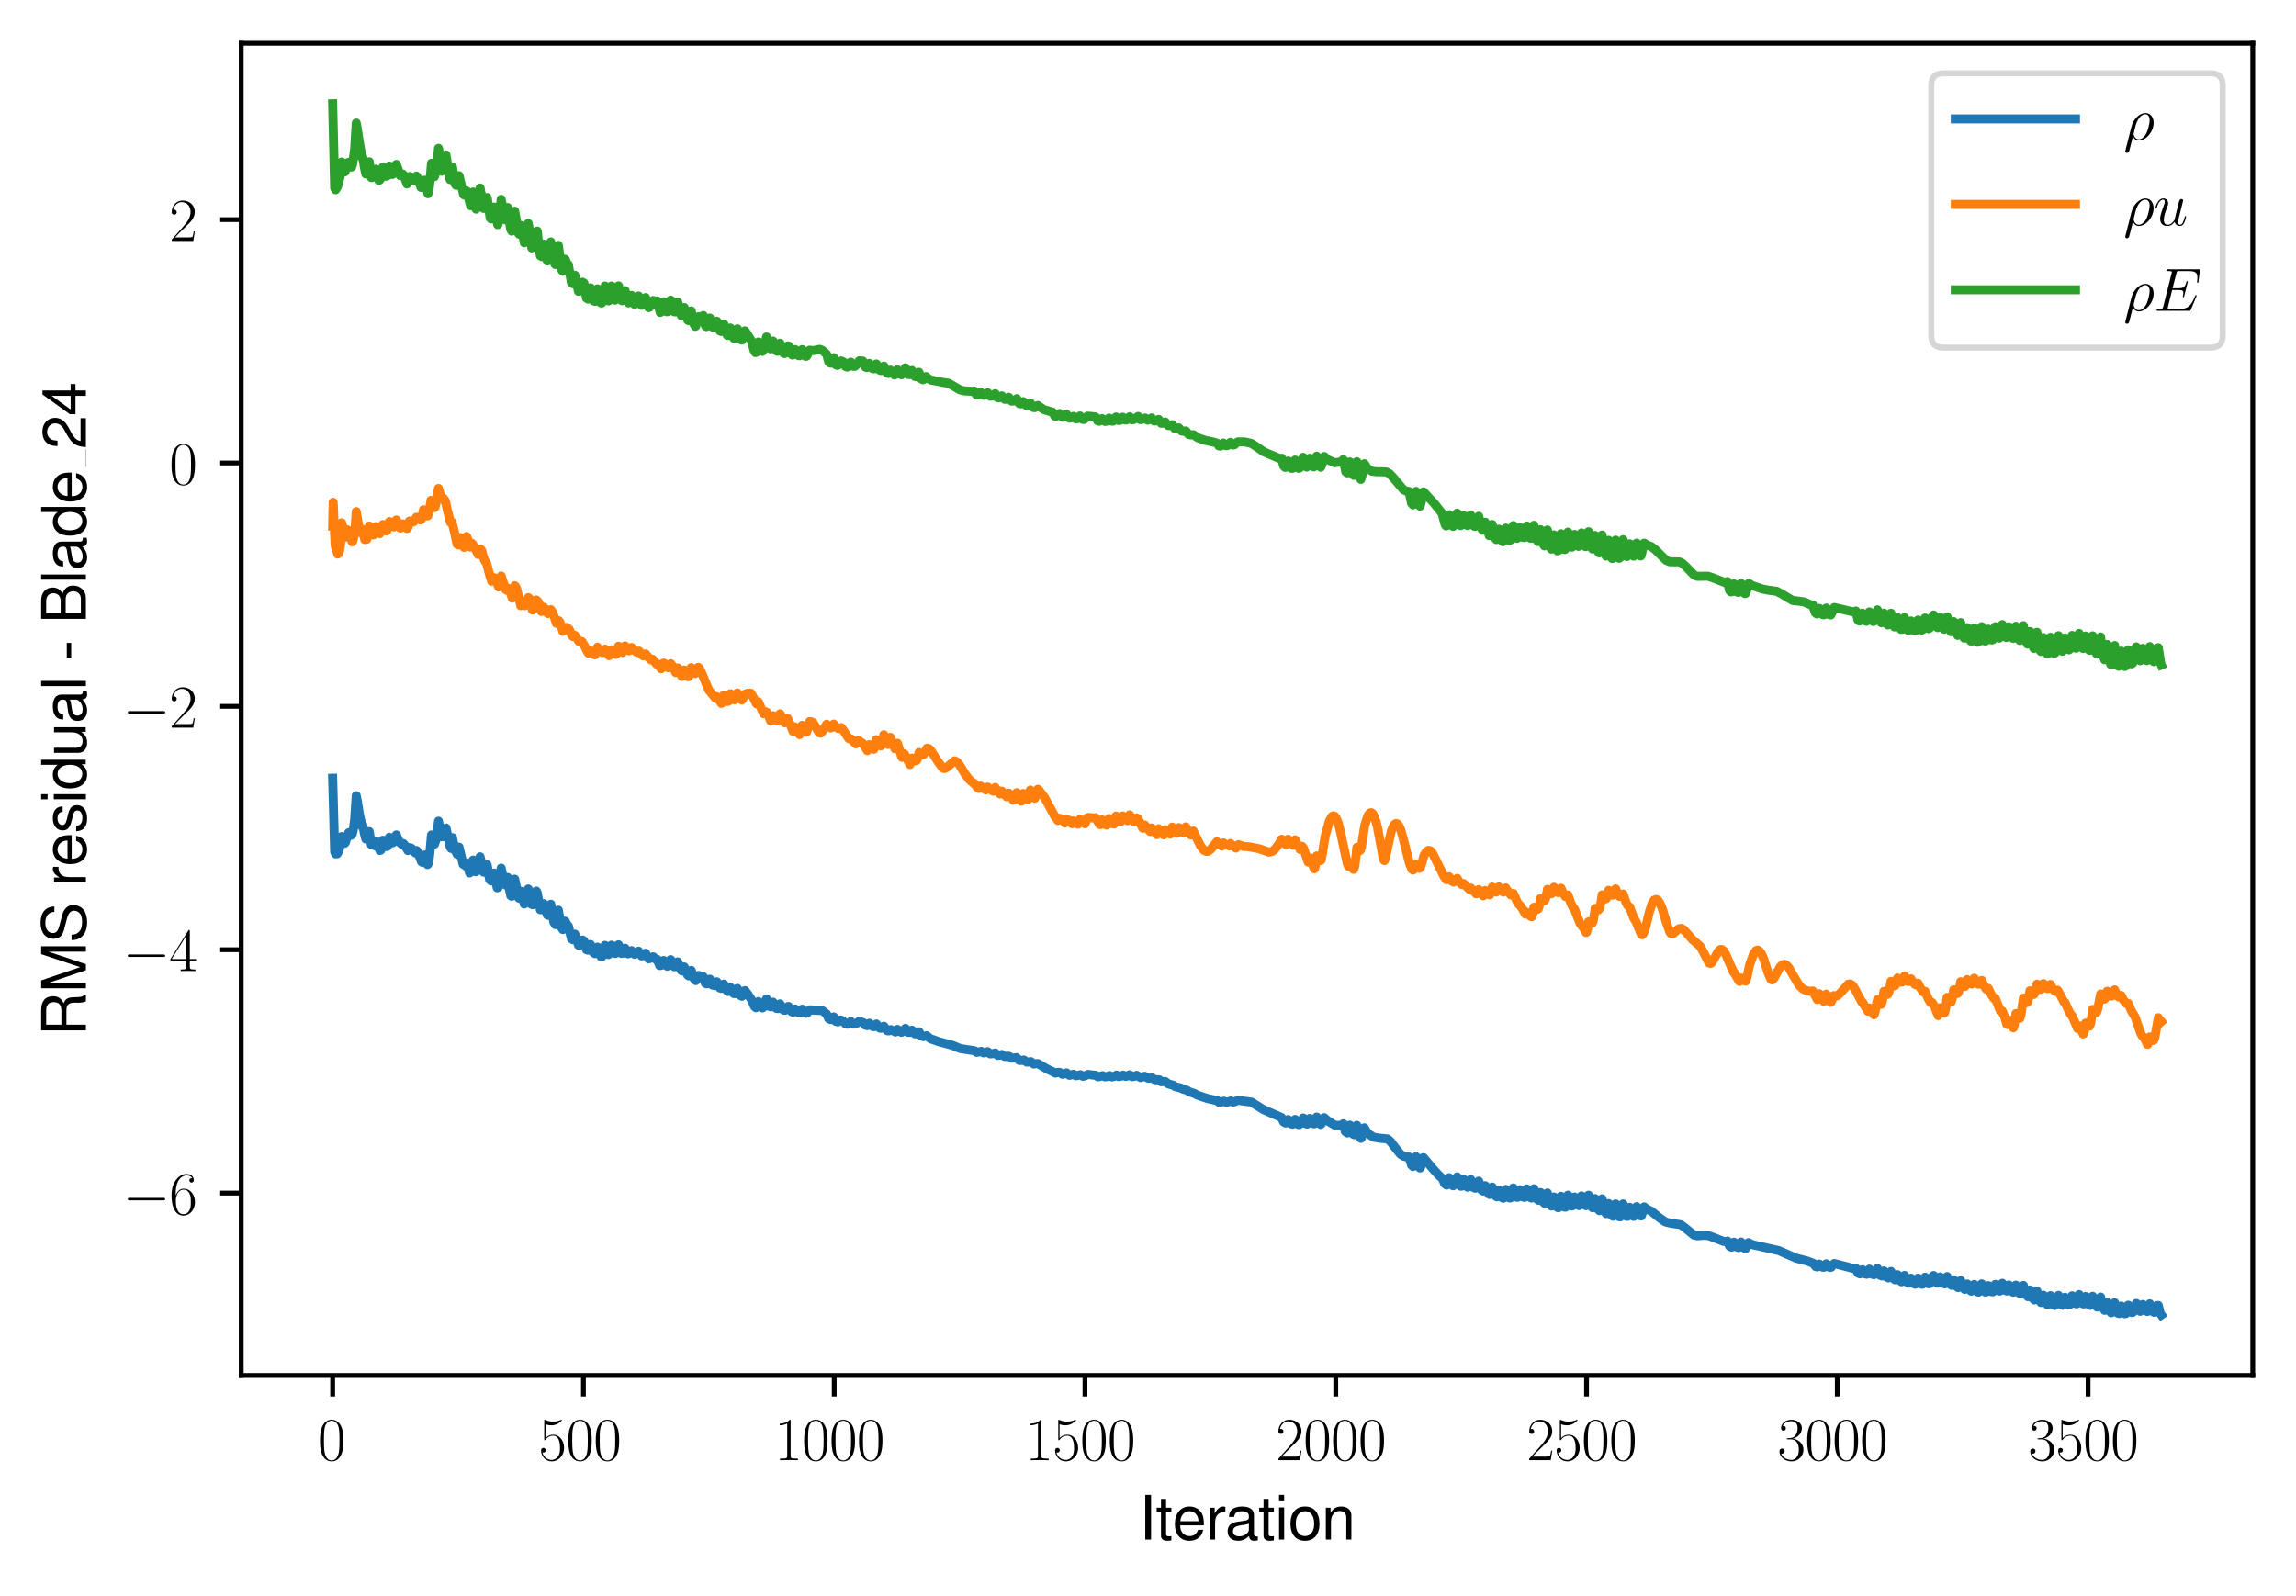 <?xml version="1.0" encoding="utf-8" standalone="no"?>
<!DOCTYPE svg PUBLIC "-//W3C//DTD SVG 1.1//EN"
  "http://www.w3.org/Graphics/SVG/1.1/DTD/svg11.dtd">
<svg xmlns:xlink="http://www.w3.org/1999/xlink" width="382.15pt" height="265.601pt" viewBox="0 0 382.15 265.601" xmlns="http://www.w3.org/2000/svg" version="1.1">
 <defs>
  <style type="text/css">*{stroke-linejoin: round; stroke-linecap: butt}</style>
 </defs>
 <g id="figure_1">
  <g id="patch_1">
   <path d="M 0 265.601 
L 382.15 265.601 
L 382.15 0 
L 0 0 
z
" style="fill: #ffffff"/>
  </g>
  <g id="axes_1">
   <g id="patch_2">
    <path d="M 40.15 228.96 
L 374.95 228.96 
L 374.95 7.2 
L 40.15 7.2 
z
" style="fill: #ffffff"/>
   </g>
   <g id="matplotlib.axis_1">
    <g id="xtick_1">
     <g id="line2d_1">
      <defs>
       <path id="m5c0878e905" d="M 0 0 
L 0 3.5 
" style="stroke: #000000; stroke-width: 0.8"/>
      </defs>
      <g>
       <use xlink:href="#m5c0878e905" x="55.369" y="228.96" style="stroke: #000000; stroke-width: 0.8"/>
      </g>
     </g>
     <g id="text_1">
      <!-- $\mathdefault{0}$ -->
      <g transform="translate(52.878 243.058) scale(0.1 -0.1)">
       <defs>
        <path id="CMR17-30" d="M 2688 2038 
C 2688 2430 2682 3099 2413 3613 
C 2176 4063 1798 4224 1466 4224 
C 1158 4224 768 4082 525 3620 
C 269 3137 243 2539 243 2038 
C 243 1671 250 1112 448 623 
C 723 -39 1216 -128 1466 -128 
C 1760 -128 2208 -7 2470 604 
C 2662 1048 2688 1568 2688 2038 
z
M 1466 -26 
C 1056 -26 813 328 723 816 
C 653 1196 653 1749 653 2109 
C 653 2604 653 3015 736 3407 
C 858 3954 1216 4121 1466 4121 
C 1728 4121 2067 3947 2189 3420 
C 2272 3054 2278 2623 2278 2109 
C 2278 1691 2278 1176 2202 797 
C 2067 96 1690 -26 1466 -26 
z
" transform="scale(0.016)"/>
       </defs>
       <use xlink:href="#CMR17-30" transform="scale(0.996)"/>
      </g>
     </g>
    </g>
    <g id="xtick_2">
     <g id="line2d_2">
      <g>
       <use xlink:href="#m5c0878e905" x="97.108" y="228.96" style="stroke: #000000; stroke-width: 0.8"/>
      </g>
     </g>
     <g id="text_2">
      <!-- $\mathdefault{500}$ -->
      <g transform="translate(89.636 243.058) scale(0.1 -0.1)">
       <defs>
        <path id="CMR17-35" d="M 730 3750 
C 794 3724 1056 3641 1325 3641 
C 1920 3641 2246 3961 2432 4140 
C 2432 4191 2432 4224 2394 4224 
C 2387 4224 2374 4224 2323 4198 
C 2099 4102 1837 4032 1517 4032 
C 1325 4032 1037 4055 723 4191 
C 653 4224 640 4224 634 4224 
C 602 4224 595 4217 595 4090 
L 595 2231 
C 595 2113 595 2080 659 2080 
C 691 2080 704 2093 736 2139 
C 941 2435 1222 2560 1542 2560 
C 1766 2560 2246 2415 2246 1293 
C 2246 1087 2246 716 2054 422 
C 1894 159 1645 25 1370 25 
C 947 25 518 319 403 812 
C 429 806 480 793 506 793 
C 589 793 749 838 749 1036 
C 749 1209 627 1280 506 1280 
C 358 1280 262 1190 262 1011 
C 262 454 704 -128 1382 -128 
C 2042 -128 2669 441 2669 1267 
C 2669 2054 2170 2662 1549 2662 
C 1222 2662 947 2540 730 2304 
L 730 3750 
z
" transform="scale(0.016)"/>
       </defs>
       <use xlink:href="#CMR17-35" transform="scale(0.996)"/>
       <use xlink:href="#CMR17-30" transform="translate(45.69 0) scale(0.996)"/>
       <use xlink:href="#CMR17-30" transform="translate(91.381 0) scale(0.996)"/>
      </g>
     </g>
    </g>
    <g id="xtick_3">
     <g id="line2d_3">
      <g>
       <use xlink:href="#m5c0878e905" x="138.847" y="228.96" style="stroke: #000000; stroke-width: 0.8"/>
      </g>
     </g>
     <g id="text_3">
      <!-- $\mathdefault{1000}$ -->
      <g transform="translate(128.885 243.058) scale(0.1 -0.1)">
       <defs>
        <path id="CMR17-31" d="M 1702 4083 
C 1702 4217 1696 4224 1606 4224 
C 1357 3927 979 3833 621 3820 
C 602 3820 570 3820 563 3808 
C 557 3795 557 3782 557 3648 
C 755 3648 1088 3686 1344 3839 
L 1344 467 
C 1344 243 1331 166 781 166 
L 589 166 
L 589 0 
C 896 6 1216 12 1523 12 
C 1830 12 2150 6 2458 0 
L 2458 166 
L 2266 166 
C 1715 166 1702 236 1702 467 
L 1702 4083 
z
" transform="scale(0.016)"/>
       </defs>
       <use xlink:href="#CMR17-31" transform="scale(0.996)"/>
       <use xlink:href="#CMR17-30" transform="translate(45.69 0) scale(0.996)"/>
       <use xlink:href="#CMR17-30" transform="translate(91.381 0) scale(0.996)"/>
       <use xlink:href="#CMR17-30" transform="translate(137.071 0) scale(0.996)"/>
      </g>
     </g>
    </g>
    <g id="xtick_4">
     <g id="line2d_4">
      <g>
       <use xlink:href="#m5c0878e905" x="180.587" y="228.96" style="stroke: #000000; stroke-width: 0.8"/>
      </g>
     </g>
     <g id="text_4">
      <!-- $\mathdefault{1500}$ -->
      <g transform="translate(170.624 243.058) scale(0.1 -0.1)">
       <use xlink:href="#CMR17-31" transform="scale(0.996)"/>
       <use xlink:href="#CMR17-35" transform="translate(45.69 0) scale(0.996)"/>
       <use xlink:href="#CMR17-30" transform="translate(91.381 0) scale(0.996)"/>
       <use xlink:href="#CMR17-30" transform="translate(137.071 0) scale(0.996)"/>
      </g>
     </g>
    </g>
    <g id="xtick_5">
     <g id="line2d_5">
      <g>
       <use xlink:href="#m5c0878e905" x="222.326" y="228.96" style="stroke: #000000; stroke-width: 0.8"/>
      </g>
     </g>
     <g id="text_5">
      <!-- $\mathdefault{2000}$ -->
      <g transform="translate(212.363 243.058) scale(0.1 -0.1)">
       <defs>
        <path id="CMR17-32" d="M 2669 990 
L 2554 990 
C 2490 537 2438 460 2413 422 
C 2381 371 1920 371 1830 371 
L 602 371 
C 832 620 1280 1073 1824 1596 
C 2214 1966 2669 2400 2669 3033 
C 2669 3788 2067 4224 1395 4224 
C 691 4224 262 3603 262 3027 
C 262 2777 448 2745 525 2745 
C 589 2745 781 2783 781 3007 
C 781 3206 614 3264 525 3264 
C 486 3264 448 3257 422 3244 
C 544 3788 915 4057 1306 4057 
C 1862 4057 2227 3616 2227 3033 
C 2227 2477 1901 1998 1536 1583 
L 262 147 
L 262 0 
L 2515 0 
L 2669 990 
z
" transform="scale(0.016)"/>
       </defs>
       <use xlink:href="#CMR17-32" transform="scale(0.996)"/>
       <use xlink:href="#CMR17-30" transform="translate(45.69 0) scale(0.996)"/>
       <use xlink:href="#CMR17-30" transform="translate(91.381 0) scale(0.996)"/>
       <use xlink:href="#CMR17-30" transform="translate(137.071 0) scale(0.996)"/>
      </g>
     </g>
    </g>
    <g id="xtick_6">
     <g id="line2d_6">
      <g>
       <use xlink:href="#m5c0878e905" x="264.066" y="228.96" style="stroke: #000000; stroke-width: 0.8"/>
      </g>
     </g>
     <g id="text_6">
      <!-- $\mathdefault{2500}$ -->
      <g transform="translate(254.103 243.058) scale(0.1 -0.1)">
       <use xlink:href="#CMR17-32" transform="scale(0.996)"/>
       <use xlink:href="#CMR17-35" transform="translate(45.69 0) scale(0.996)"/>
       <use xlink:href="#CMR17-30" transform="translate(91.381 0) scale(0.996)"/>
       <use xlink:href="#CMR17-30" transform="translate(137.071 0) scale(0.996)"/>
      </g>
     </g>
    </g>
    <g id="xtick_7">
     <g id="line2d_7">
      <g>
       <use xlink:href="#m5c0878e905" x="305.805" y="228.96" style="stroke: #000000; stroke-width: 0.8"/>
      </g>
     </g>
     <g id="text_7">
      <!-- $\mathdefault{3000}$ -->
      <g transform="translate(295.842 243.058) scale(0.1 -0.1)">
       <defs>
        <path id="CMR17-33" d="M 1414 2176 
C 1984 2176 2234 1673 2234 1094 
C 2234 322 1824 25 1453 25 
C 1114 25 563 193 390 691 
C 422 678 454 678 486 678 
C 640 678 755 780 755 947 
C 755 1132 614 1216 486 1216 
C 378 1216 211 1164 211 927 
C 211 335 787 -128 1466 -128 
C 2176 -128 2720 432 2720 1087 
C 2720 1718 2208 2176 1600 2246 
C 2086 2347 2554 2776 2554 3353 
C 2554 3856 2048 4224 1472 4224 
C 890 4224 378 3862 378 3347 
C 378 3123 544 3084 627 3084 
C 762 3084 877 3167 877 3334 
C 877 3500 762 3584 627 3584 
C 602 3584 570 3584 544 3571 
C 730 3999 1235 4076 1459 4076 
C 1683 4076 2106 3966 2106 3347 
C 2106 3167 2080 2851 1862 2574 
C 1670 2329 1453 2316 1242 2297 
C 1210 2297 1062 2284 1037 2284 
C 992 2278 966 2272 966 2227 
C 966 2182 973 2176 1101 2176 
L 1414 2176 
z
" transform="scale(0.016)"/>
       </defs>
       <use xlink:href="#CMR17-33" transform="scale(0.996)"/>
       <use xlink:href="#CMR17-30" transform="translate(45.69 0) scale(0.996)"/>
       <use xlink:href="#CMR17-30" transform="translate(91.381 0) scale(0.996)"/>
       <use xlink:href="#CMR17-30" transform="translate(137.071 0) scale(0.996)"/>
      </g>
     </g>
    </g>
    <g id="xtick_8">
     <g id="line2d_8">
      <g>
       <use xlink:href="#m5c0878e905" x="347.544" y="228.96" style="stroke: #000000; stroke-width: 0.8"/>
      </g>
     </g>
     <g id="text_8">
      <!-- $\mathdefault{3500}$ -->
      <g transform="translate(337.582 243.058) scale(0.1 -0.1)">
       <use xlink:href="#CMR17-33" transform="scale(0.996)"/>
       <use xlink:href="#CMR17-35" transform="translate(45.69 0) scale(0.996)"/>
       <use xlink:href="#CMR17-30" transform="translate(91.381 0) scale(0.996)"/>
       <use xlink:href="#CMR17-30" transform="translate(137.071 0) scale(0.996)"/>
      </g>
     </g>
    </g>
    <g id="text_9">
     <!-- Iteration -->
     <g transform="translate(189.603 256.279) scale(0.1 -0.1)">
      <defs>
       <path id="NimbusSanL-Regu-49" d="M 1242 4672 
L 640 4672 
L 640 0 
L 1242 0 
L 1242 4672 
z
" transform="scale(0.016)"/>
       <path id="NimbusSanL-Regu-74" d="M 1626 3328 
L 1075 3328 
L 1075 4249 
L 544 4249 
L 544 3328 
L 90 3328 
L 90 2892 
L 544 2892 
L 544 402 
C 544 64 774 -128 1190 -128 
C 1318 -128 1446 -116 1626 -84 
L 1626 364 
C 1555 345 1472 339 1370 339 
C 1139 339 1075 402 1075 634 
L 1075 2892 
L 1626 2892 
L 1626 3328 
z
" transform="scale(0.016)"/>
       <path id="NimbusSanL-Regu-65" d="M 3283 1484 
C 3283 1998 3245 2311 3149 2565 
C 2931 3123 2419 3456 1792 3456 
C 858 3456 256 2734 256 1619 
C 256 545 838 -128 1779 -128 
C 2547 -128 3078 307 3213 1018 
L 2675 1018 
C 2528 588 2227 364 1798 364 
C 1459 364 1171 514 992 787 
C 864 974 819 1161 813 1484 
L 3283 1484 
z
M 826 1920 
C 870 2552 1248 2963 1786 2963 
C 2310 2963 2714 2519 2714 1959 
C 2714 1946 2714 1933 2707 1920 
L 826 1920 
z
" transform="scale(0.016)"/>
       <path id="NimbusSanL-Regu-72" d="M 442 3328 
L 442 0 
L 979 0 
L 979 1727 
C 979 2203 1101 2514 1357 2698 
C 1523 2819 1683 2857 2054 2863 
L 2054 3404 
C 1965 3449 1920 3456 1850 3456 
C 1504 3456 1242 3251 934 2750 
L 934 3328 
L 442 3328 
z
" transform="scale(0.016)"/>
       <path id="NimbusSanL-Regu-61" d="M 3424 332 
C 3366 320 3341 320 3309 320 
C 3123 320 3021 415 3021 581 
L 3021 2542 
C 3021 3135 2586 3456 1760 3456 
C 1274 3456 870 3315 646 3065 
C 493 2893 429 2702 416 2370 
L 954 2370 
C 998 2778 1242 2963 1741 2963 
C 2221 2963 2490 2784 2490 2466 
L 2490 2326 
C 2490 2103 2355 2007 1933 1956 
C 1178 1861 1062 1835 858 1753 
C 467 1593 269 1294 269 861 
C 269 256 691 -128 1370 -128 
C 1792 -128 2131 19 2509 364 
C 2547 25 2714 -128 3059 -128 
C 3168 -128 3251 -116 3424 -71 
L 3424 332 
z
M 2490 1071 
C 2490 893 2438 785 2278 638 
C 2061 441 1798 339 1485 339 
C 1069 339 826 536 826 874 
C 826 1224 1062 1402 1632 1485 
C 2195 1562 2310 1587 2490 1670 
L 2490 1071 
z
" transform="scale(0.016)"/>
       <path id="NimbusSanL-Regu-69" d="M 960 3358 
L 429 3358 
L 429 0 
L 960 0 
L 960 3358 
z
M 960 4672 
L 422 4672 
L 422 3999 
L 960 3999 
L 960 4672 
z
" transform="scale(0.016)"/>
       <path id="NimbusSanL-Regu-6f" d="M 1741 3456 
C 800 3456 230 2784 230 1663 
C 230 543 794 -128 1747 -128 
C 2688 -128 3264 543 3264 1638 
C 3264 2791 2707 3456 1741 3456 
z
M 1747 2963 
C 2349 2963 2707 2472 2707 1644 
C 2707 861 2336 364 1747 364 
C 1152 364 787 855 787 1663 
C 787 2466 1152 2963 1747 2963 
z
" transform="scale(0.016)"/>
       <path id="NimbusSanL-Regu-6e" d="M 448 3328 
L 448 0 
L 986 0 
L 986 1835 
C 986 2539 1344 2988 1894 2988 
C 2317 2988 2586 2732 2586 2328 
L 2586 0 
L 3117 0 
L 3117 2539 
C 3117 3097 2701 3456 2054 3456 
C 1555 3456 1235 3263 941 2796 
L 941 3328 
L 448 3328 
z
" transform="scale(0.016)"/>
      </defs>
      <use xlink:href="#NimbusSanL-Regu-49" transform="scale(0.996)"/>
      <use xlink:href="#NimbusSanL-Regu-74" transform="translate(27.695 0) scale(0.996)"/>
      <use xlink:href="#NimbusSanL-Regu-65" transform="translate(55.39 0) scale(0.996)"/>
      <use xlink:href="#NimbusSanL-Regu-72" transform="translate(110.782 0) scale(0.996)"/>
      <use xlink:href="#NimbusSanL-Regu-61" transform="translate(142.961 0) scale(0.996)"/>
      <use xlink:href="#NimbusSanL-Regu-74" transform="translate(198.353 0) scale(0.996)"/>
      <use xlink:href="#NimbusSanL-Regu-69" transform="translate(226.048 0) scale(0.996)"/>
      <use xlink:href="#NimbusSanL-Regu-6f" transform="translate(248.165 0) scale(0.996)"/>
      <use xlink:href="#NimbusSanL-Regu-6e" transform="translate(303.556 0) scale(0.996)"/>
     </g>
    </g>
   </g>
   <g id="matplotlib.axis_2">
    <g id="ytick_1">
     <g id="line2d_9">
      <defs>
       <path id="m441d30da62" d="M 0 0 
L -3.5 0 
" style="stroke: #000000; stroke-width: 0.8"/>
      </defs>
      <g>
       <use xlink:href="#m441d30da62" x="40.15" y="198.601" style="stroke: #000000; stroke-width: 0.8"/>
      </g>
     </g>
     <g id="text_10">
      <!-- $\mathdefault{−6}$ -->
      <g transform="translate(20.42 202.15) scale(0.1 -0.1)">
       <defs>
        <path id="CMSY10-0" d="M 4218 1472 
C 4326 1472 4442 1472 4442 1600 
C 4442 1728 4326 1728 4218 1728 
L 755 1728 
C 646 1728 531 1728 531 1600 
C 531 1472 646 1472 755 1472 
L 4218 1472 
z
" transform="scale(0.016)"/>
        <path id="CMR17-36" d="M 678 2198 
C 678 3712 1395 4076 1811 4076 
C 1946 4076 2272 4049 2400 3782 
C 2298 3782 2106 3782 2106 3558 
C 2106 3385 2246 3328 2336 3328 
C 2394 3328 2566 3353 2566 3571 
C 2566 3987 2246 4224 1805 4224 
C 1043 4224 243 3411 243 2011 
C 243 257 966 -128 1478 -128 
C 2099 -128 2688 431 2688 1295 
C 2688 2101 2170 2688 1517 2688 
C 1126 2688 838 2430 678 1979 
L 678 2198 
z
M 1478 25 
C 691 25 691 1212 691 1450 
C 691 1914 909 2585 1504 2585 
C 1613 2585 1926 2585 2138 2140 
C 2253 1889 2253 1624 2253 1302 
C 2253 954 2253 696 2118 438 
C 1978 173 1773 25 1478 25 
z
" transform="scale(0.016)"/>
       </defs>
       <use xlink:href="#CMSY10-0" transform="scale(0.996)"/>
       <use xlink:href="#CMR17-36" transform="translate(77.487 0) scale(0.996)"/>
      </g>
     </g>
    </g>
    <g id="ytick_2">
     <g id="line2d_10">
      <g>
       <use xlink:href="#m441d30da62" x="40.15" y="158.091" style="stroke: #000000; stroke-width: 0.8"/>
      </g>
     </g>
     <g id="text_11">
      <!-- $\mathdefault{−4}$ -->
      <g transform="translate(20.42 161.641) scale(0.1 -0.1)">
       <defs>
        <path id="CMR17-34" d="M 2150 4147 
C 2150 4281 2144 4288 2029 4288 
L 128 1254 
L 128 1088 
L 1779 1088 
L 1779 460 
C 1779 230 1766 166 1318 166 
L 1197 166 
L 1197 0 
C 1402 12 1747 12 1965 12 
C 2182 12 2528 12 2733 0 
L 2733 166 
L 2611 166 
C 2163 166 2150 230 2150 460 
L 2150 1088 
L 2803 1088 
L 2803 1254 
L 2150 1254 
L 2150 4147 
z
M 1798 3723 
L 1798 1254 
L 256 1254 
L 1798 3723 
z
" transform="scale(0.016)"/>
       </defs>
       <use xlink:href="#CMSY10-0" transform="scale(0.996)"/>
       <use xlink:href="#CMR17-34" transform="translate(77.487 0) scale(0.996)"/>
      </g>
     </g>
    </g>
    <g id="ytick_3">
     <g id="line2d_11">
      <g>
       <use xlink:href="#m441d30da62" x="40.15" y="117.582" style="stroke: #000000; stroke-width: 0.8"/>
      </g>
     </g>
     <g id="text_12">
      <!-- $\mathdefault{−2}$ -->
      <g transform="translate(20.42 121.131) scale(0.1 -0.1)">
       <use xlink:href="#CMSY10-0" transform="scale(0.996)"/>
       <use xlink:href="#CMR17-32" transform="translate(77.487 0) scale(0.996)"/>
      </g>
     </g>
    </g>
    <g id="ytick_4">
     <g id="line2d_12">
      <g>
       <use xlink:href="#m441d30da62" x="40.15" y="77.073" style="stroke: #000000; stroke-width: 0.8"/>
      </g>
     </g>
     <g id="text_13">
      <!-- $\mathdefault{0}$ -->
      <g transform="translate(28.169 80.622) scale(0.1 -0.1)">
       <use xlink:href="#CMR17-30" transform="scale(0.996)"/>
      </g>
     </g>
    </g>
    <g id="ytick_5">
     <g id="line2d_13">
      <g>
       <use xlink:href="#m441d30da62" x="40.15" y="36.563" style="stroke: #000000; stroke-width: 0.8"/>
      </g>
     </g>
     <g id="text_14">
      <!-- $\mathdefault{2}$ -->
      <g transform="translate(28.169 40.113) scale(0.1 -0.1)">
       <use xlink:href="#CMR17-32" transform="scale(0.996)"/>
      </g>
     </g>
    </g>
    <g id="text_15">
     <!-- RMS residual - Blade_24 -->
     <g transform="translate(14.298 172.47) rotate(-90) scale(0.1 -0.1)">
      <defs>
       <path id="NimbusSanL-Regu-52" d="M 1190 2035 
L 2726 2035 
C 3258 2035 3494 1775 3494 1191 
L 3488 770 
C 3488 478 3539 192 3622 0 
L 4346 0 
L 4346 147 
C 4122 303 4077 471 4064 1101 
C 4058 1879 3936 2111 3430 2329 
C 3955 2585 4166 2907 4166 3432 
C 4166 4230 3661 4672 2746 4672 
L 595 4672 
L 595 0 
L 1190 0 
L 1190 2035 
z
M 1190 2560 
L 1190 4147 
L 2630 4147 
C 2963 4147 3155 4096 3302 3970 
C 3462 3837 3546 3628 3546 3350 
C 3546 2806 3264 2560 2630 2560 
L 1190 2560 
z
" transform="scale(0.016)"/>
       <path id="NimbusSanL-Regu-4d" d="M 2995 0 
L 4307 3915 
L 4307 0 
L 4870 0 
L 4870 4672 
L 4045 4672 
L 2688 602 
L 1306 4672 
L 480 4672 
L 480 0 
L 1043 0 
L 1043 3915 
L 2368 0 
L 2995 0 
z
" transform="scale(0.016)"/>
       <path id="NimbusSanL-Regu-53" d="M 3814 3295 
C 3808 4204 3181 4736 2106 4736 
C 1082 4736 448 4211 448 3372 
C 448 2806 749 2450 1363 2291 
L 2522 1986 
C 3110 1833 3379 1598 3379 1236 
C 3379 988 3245 733 3046 593 
C 2861 466 2566 396 2189 396 
C 1683 396 1338 517 1114 784 
C 941 988 864 1210 870 1496 
L 307 1496 
C 314 1070 397 790 582 536 
C 902 102 1440 -128 2150 -128 
C 2707 -128 3162 0 3462 230 
C 3776 479 3974 892 3974 1293 
C 3974 1865 3616 2284 2982 2456 
L 1811 2768 
C 1248 2920 1043 3098 1043 3454 
C 1043 3925 1459 4236 2086 4236 
C 2829 4236 3245 3899 3251 3295 
L 3814 3295 
z
" transform="scale(0.016)"/>
       <path id="NimbusSanL-Regu-73" d="M 2803 2428 
C 2797 3084 2362 3456 1587 3456 
C 806 3456 301 3052 301 2434 
C 301 1912 570 1663 1363 1472 
L 1862 1351 
C 2234 1262 2381 1129 2381 887 
C 2381 574 2067 364 1600 364 
C 1312 364 1069 447 934 587 
C 851 683 813 778 781 1014 
L 218 1014 
C 243 243 678 -128 1555 -128 
C 2400 -128 2938 288 2938 931 
C 2938 1428 2656 1702 1990 1861 
L 1478 1982 
C 1043 2084 858 2224 858 2459 
C 858 2765 1133 2963 1568 2963 
C 1997 2963 2227 2778 2240 2428 
L 2803 2428 
z
" transform="scale(0.016)"/>
       <path id="NimbusSanL-Regu-64" d="M 3168 4672 
L 2637 4672 
L 2637 2937 
C 2413 3276 2054 3456 1606 3456 
C 736 3456 166 2759 166 1695 
C 166 568 723 -128 1626 -128 
C 2086 -128 2406 44 2694 460 
L 2694 19 
L 3168 19 
L 3168 4672 
z
M 1696 2956 
C 2272 2956 2637 2447 2637 1651 
C 2637 880 2266 371 1702 371 
C 1114 371 723 887 723 1663 
C 723 2440 1114 2956 1696 2956 
z
" transform="scale(0.016)"/>
       <path id="NimbusSanL-Regu-75" d="M 3085 19 
L 3085 3328 
L 2554 3328 
L 2554 1454 
C 2554 780 2195 339 1638 339 
C 1216 339 947 591 947 988 
L 947 3328 
L 416 3328 
L 416 780 
C 416 230 832 -128 1485 -128 
C 1978 -128 2291 44 2605 484 
L 2605 19 
L 3085 19 
z
" transform="scale(0.016)"/>
       <path id="NimbusSanL-Regu-6c" d="M 973 4672 
L 435 4672 
L 435 0 
L 973 0 
L 973 4672 
z
" transform="scale(0.016)"/>
       <path id="NimbusSanL-Regu-2d" d="M 1818 1996 
L 294 1996 
L 294 1536 
L 1818 1536 
L 1818 1996 
z
" transform="scale(0.016)"/>
       <path id="NimbusSanL-Regu-42" d="M 506 0 
L 2611 0 
C 3053 0 3379 121 3629 390 
C 3859 632 3987 961 3987 1321 
C 3987 1878 3731 2214 3136 2444 
C 3558 2643 3782 2994 3782 3476 
C 3782 3821 3654 4127 3411 4345 
C 3168 4569 2848 4672 2400 4672 
L 506 4672 
L 506 0 
z
M 1101 2636 
L 1101 4147 
L 2253 4147 
C 2586 4147 2771 4101 2931 3977 
C 3098 3847 3187 3652 3187 3391 
C 3187 3138 3098 2936 2931 2806 
C 2771 2682 2586 2636 2253 2636 
L 1101 2636 
z
M 1101 524 
L 1101 2112 
L 2554 2112 
C 2842 2112 3034 2042 3174 1890 
C 3315 1745 3392 1542 3392 1315 
C 3392 1093 3315 891 3174 746 
C 3034 594 2842 524 2554 524 
L 1101 524 
z
" transform="scale(0.016)"/>
       <path id="NimbusSanL-Regu-32" d="M 3238 556 
L 851 556 
C 909 928 1114 1165 1670 1493 
L 2310 1839 
C 2944 2185 3270 2653 3270 3211 
C 3270 3589 3117 3942 2848 4185 
C 2579 4428 2246 4544 1818 4544 
C 1242 4544 813 4339 563 3955 
C 403 3711 333 3429 320 2967 
L 883 2967 
C 902 3275 941 3461 1018 3608 
C 1165 3884 1459 4051 1798 4051 
C 2310 4051 2694 3685 2694 3198 
C 2694 2839 2483 2531 2080 2300 
L 1491 1967 
C 544 1428 269 999 218 0 
L 3238 0 
L 3238 556 
z
" transform="scale(0.016)"/>
       <path id="NimbusSanL-Regu-34" d="M 2093 1088 
L 2093 0 
L 2656 0 
L 2656 1088 
L 3328 1088 
L 3328 1593 
L 2656 1593 
L 2656 4537 
L 2240 4537 
L 179 1683 
L 179 1088 
L 2093 1088 
z
M 2093 1593 
L 672 1593 
L 2093 3577 
L 2093 1593 
z
" transform="scale(0.016)"/>
      </defs>
      <use xlink:href="#NimbusSanL-Regu-52" transform="scale(0.996)"/>
      <use xlink:href="#NimbusSanL-Regu-4d" transform="translate(71.93 0) scale(0.996)"/>
      <use xlink:href="#NimbusSanL-Regu-53" transform="translate(154.918 0) scale(0.996)"/>
      <use xlink:href="#NimbusSanL-Regu-72" transform="translate(249.064 0) scale(0.996)"/>
      <use xlink:href="#NimbusSanL-Regu-65" transform="translate(282.239 0) scale(0.996)"/>
      <use xlink:href="#NimbusSanL-Regu-73" transform="translate(337.631 0) scale(0.996)"/>
      <use xlink:href="#NimbusSanL-Regu-69" transform="translate(387.444 0) scale(0.996)"/>
      <use xlink:href="#NimbusSanL-Regu-64" transform="translate(409.561 0) scale(0.996)"/>
      <use xlink:href="#NimbusSanL-Regu-75" transform="translate(464.952 0) scale(0.996)"/>
      <use xlink:href="#NimbusSanL-Regu-61" transform="translate(520.344 0) scale(0.996)"/>
      <use xlink:href="#NimbusSanL-Regu-6c" transform="translate(575.736 0) scale(0.996)"/>
      <use xlink:href="#NimbusSanL-Regu-2d" transform="translate(625.547 0) scale(0.996)"/>
      <use xlink:href="#NimbusSanL-Regu-42" transform="translate(686.418 0) scale(0.996)"/>
      <use xlink:href="#NimbusSanL-Regu-6c" transform="translate(752.868 0) scale(0.996)"/>
      <use xlink:href="#NimbusSanL-Regu-61" transform="translate(774.985 0) scale(0.996)"/>
      <use xlink:href="#NimbusSanL-Regu-64" transform="translate(830.376 0) scale(0.996)"/>
      <use xlink:href="#NimbusSanL-Regu-65" transform="translate(885.768 0) scale(0.996)"/>
      <use xlink:href="#NimbusSanL-Regu-32" transform="translate(977.025 0) scale(0.996)"/>
      <use xlink:href="#NimbusSanL-Regu-34" transform="translate(1032.417 0) scale(0.996)"/>
      <path d="M 947.137 0 
L 977.025 0 
L 977.025 0.399 
L 947.137 0.399 
L 947.137 0 
z
"/>
     </g>
    </g>
   </g>
   <g id="line2d_14">
    <path d="M 55.369 129.545 
L 55.702 141.794 
L 55.869 142.144 
L 56.12 142.123 
L 56.287 141.859 
L 56.788 140.348 
L 56.871 139.254 
L 56.955 139.389 
L 57.372 140.368 
L 57.456 140.3 
L 58.04 138.6 
L 58.457 139.039 
L 58.624 138.861 
L 58.791 138.228 
L 59.042 136.288 
L 59.292 132.449 
L 59.459 133.276 
L 59.876 135.847 
L 60.294 137.628 
L 60.377 137.322 
L 60.628 138.676 
L 60.878 139.658 
L 61.045 139.499 
L 61.296 138.917 
L 61.463 138.428 
L 61.796 140.601 
L 61.88 140.544 
L 62.13 140.186 
L 62.381 140.782 
L 62.464 140.631 
L 62.548 140.052 
L 63.216 141.557 
L 63.383 141.509 
L 63.549 141.058 
L 63.716 139.865 
L 63.8 140.059 
L 64.217 140.91 
L 64.468 140.895 
L 64.635 140.4 
L 64.802 139.375 
L 64.885 139.545 
L 65.303 140.317 
L 65.636 140.106 
L 65.887 139.324 
L 65.97 138.978 
L 66.304 139.798 
L 66.555 140.272 
L 66.889 140.547 
L 67.139 140.422 
L 67.306 140.592 
L 67.89 141.588 
L 68.057 141.388 
L 68.224 141.093 
L 68.475 141.192 
L 69.143 141.98 
L 69.31 141.574 
L 69.393 141.62 
L 69.56 141.888 
L 70.144 143.43 
L 70.311 143.55 
L 70.395 143.308 
L 70.562 142.527 
L 70.729 142.305 
L 70.812 142.381 
L 71.146 143.918 
L 71.23 143.862 
L 71.396 143.293 
L 71.563 141.824 
L 71.814 138.982 
L 71.897 139.022 
L 72.064 139.742 
L 72.231 140.516 
L 72.315 140.521 
L 72.565 139.818 
L 72.816 138.179 
L 72.983 136.691 
L 73.233 138.034 
L 73.483 139.293 
L 73.65 139.196 
L 73.734 139.276 
L 73.817 139.183 
L 74.235 137.832 
L 74.903 140.896 
L 75.07 141.219 
L 75.32 139.443 
L 75.737 141.612 
L 75.821 141.541 
L 76.071 142.186 
L 76.238 141.614 
L 76.322 141.809 
L 76.405 141.01 
L 77.073 143.869 
L 77.323 143.853 
L 77.49 144.144 
L 77.657 143.628 
L 78.158 145.313 
L 78.325 145.104 
L 78.492 144.56 
L 78.743 143.165 
L 79.16 145.111 
L 79.243 145.076 
L 79.828 143.132 
L 79.911 142.624 
L 80.496 145.173 
L 80.663 145.185 
L 80.83 144.71 
L 81.08 143.949 
L 81.497 146.448 
L 81.748 146.647 
L 81.915 146.46 
L 82.249 145.333 
L 82.75 147.781 
L 82.917 147.719 
L 83.084 147.091 
L 83.417 144.508 
L 83.501 144.813 
L 83.918 147.191 
L 84.085 147.259 
L 84.252 147.358 
L 84.503 146.057 
L 84.753 147.819 
L 85.004 149.08 
L 85.17 149.195 
L 85.254 149.057 
L 85.504 147.176 
L 85.671 146.34 
L 86.339 149.466 
L 86.423 149.531 
L 86.59 149.131 
L 86.757 148.374 
L 87.257 150.475 
L 87.341 150.406 
L 87.591 149.656 
L 87.925 147.98 
L 88.176 149.396 
L 88.426 150.51 
L 88.677 150.6 
L 88.844 150.281 
L 89.261 148.317 
L 89.428 148.618 
L 89.929 151.428 
L 90.096 151.351 
L 90.263 151.442 
L 90.346 151.306 
L 90.513 150.431 
L 90.597 150.699 
L 91.097 152.313 
L 91.264 152.363 
L 91.431 151.921 
L 91.682 150.519 
L 91.932 152.131 
L 92.183 153.515 
L 92.433 153.92 
L 92.6 153.251 
L 92.934 151.495 
L 93.435 154.375 
L 93.685 154.739 
L 93.852 154.086 
L 94.019 153.336 
L 94.103 153.386 
L 94.52 154.229 
L 94.604 154.146 
L 95.104 156.252 
L 95.355 156.423 
L 95.522 156.073 
L 95.689 155.493 
L 96.273 157.324 
L 96.44 157.34 
L 96.607 157.081 
L 96.941 156.47 
L 97.191 156.617 
L 97.609 158.086 
L 97.859 158.174 
L 98.026 158.014 
L 98.277 157.212 
L 98.778 158.588 
L 99.028 158.749 
L 99.195 158.566 
L 99.445 157.654 
L 99.529 157.916 
L 100.03 159.249 
L 100.197 159.243 
L 100.364 158.793 
L 100.698 157.364 
L 101.282 158.901 
L 101.449 158.763 
L 101.699 157.753 
L 101.783 157.328 
L 102.033 158.029 
L 102.284 158.676 
L 102.451 158.715 
L 102.618 158.49 
L 102.951 157.265 
L 103.035 157.484 
L 103.452 158.709 
L 103.619 158.689 
L 103.786 158.5 
L 104.037 157.838 
L 104.12 158.014 
L 104.538 158.777 
L 104.955 158.6 
L 105.122 158.245 
L 105.205 158.373 
L 105.623 158.857 
L 106.207 158.538 
L 106.291 158.338 
L 106.791 159.121 
L 107.292 158.997 
L 107.459 158.669 
L 107.96 159.617 
L 108.461 159.466 
L 108.712 159.27 
L 109.296 159.789 
L 109.379 159.693 
L 109.797 160.725 
L 110.047 160.701 
L 110.214 160.604 
L 110.381 160.217 
L 110.465 159.885 
L 111.049 160.842 
L 111.299 160.722 
L 111.55 160.056 
L 111.633 159.743 
L 112.218 160.921 
L 112.468 160.913 
L 112.718 160.356 
L 112.802 160.115 
L 113.386 161.552 
L 113.553 161.638 
L 113.72 161.426 
L 113.887 160.951 
L 114.472 162.325 
L 114.639 162.444 
L 114.805 162.266 
L 115.056 161.534 
L 115.473 162.86 
L 115.807 163.235 
L 115.974 163.015 
L 116.308 162.368 
L 116.809 162.696 
L 116.976 162.732 
L 117.059 162.58 
L 117.393 163.67 
L 117.644 163.78 
L 117.811 163.732 
L 118.061 163.218 
L 118.145 162.988 
L 118.562 163.97 
L 118.896 164.059 
L 119.063 163.892 
L 119.313 163.425 
L 119.814 164.458 
L 120.065 164.53 
L 120.232 164.375 
L 120.482 163.81 
L 120.565 163.998 
L 120.983 164.896 
L 121.233 165.045 
L 121.4 164.826 
L 121.567 164.35 
L 122.152 165.397 
L 122.402 165.414 
L 122.569 165.098 
L 122.736 164.532 
L 123.237 165.715 
L 123.487 165.841 
L 123.654 165.596 
L 123.988 164.891 
L 124.406 165.405 
L 125.073 166.405 
L 125.574 167.526 
L 125.825 167.751 
L 125.992 167.585 
L 126.242 166.718 
L 126.326 166.88 
L 126.91 167.783 
L 127.077 167.639 
L 127.578 166.277 
L 127.995 167.496 
L 128.329 167.607 
L 128.496 167.305 
L 128.663 166.817 
L 129.247 167.869 
L 129.498 167.894 
L 129.748 167.356 
L 129.832 167.099 
L 130.416 168.15 
L 130.666 168.181 
L 131.167 167.548 
L 131.251 167.537 
L 131.752 168.407 
L 132.002 168.504 
L 132.169 168.329 
L 132.336 167.96 
L 132.419 168.053 
L 132.92 168.578 
L 133.171 168.595 
L 133.421 168.185 
L 133.505 167.989 
L 134.173 168.675 
L 134.339 168.619 
L 134.84 168.085 
L 135.425 168.16 
L 136.844 168.209 
L 137.512 168.729 
L 137.595 168.811 
L 137.929 169.567 
L 138.263 169.727 
L 138.513 169.66 
L 138.764 169.275 
L 139.098 170.005 
L 139.432 170.111 
L 139.682 170.023 
L 139.933 169.778 
L 140.433 170.051 
L 140.767 170.466 
L 141.101 170.492 
L 141.352 170.386 
L 141.602 170.048 
L 141.686 170.151 
L 142.103 170.482 
L 142.437 170.427 
L 143.021 170.008 
L 143.689 170.229 
L 144.023 170.656 
L 144.357 170.731 
L 144.524 170.601 
L 144.691 170.331 
L 144.774 170.417 
L 145.275 170.88 
L 145.526 170.904 
L 145.776 170.601 
L 145.86 170.454 
L 146.444 171.145 
L 146.694 171.173 
L 147.112 170.822 
L 147.696 171.586 
L 147.947 171.601 
L 148.28 171.391 
L 149.032 171.795 
L 149.282 171.521 
L 149.366 171.356 
L 149.449 171.42 
L 150.034 171.85 
L 150.284 171.682 
L 150.701 171.183 
L 151.119 171.845 
L 151.453 171.851 
L 151.787 171.48 
L 151.87 171.61 
L 152.287 172.099 
L 152.621 172.109 
L 152.955 171.753 
L 153.373 172.465 
L 153.707 172.559 
L 154.207 172.402 
L 154.875 172.919 
L 156.378 173.436 
L 158.548 174.01 
L 159.801 174.532 
L 160.886 174.706 
L 162.221 174.909 
L 162.555 175.174 
L 162.889 175.121 
L 163.307 175.008 
L 163.724 175.266 
L 164.141 175.193 
L 164.392 175.062 
L 164.809 175.43 
L 165.227 175.402 
L 165.644 175.273 
L 166.061 175.693 
L 166.479 175.635 
L 166.729 175.524 
L 167.23 175.874 
L 167.731 175.825 
L 167.981 175.843 
L 168.399 176.151 
L 168.816 176.105 
L 169.15 176.045 
L 169.317 176.169 
L 169.651 176.523 
L 170.068 176.518 
L 170.402 176.445 
L 170.903 176.801 
L 171.237 176.779 
L 171.571 176.721 
L 172.072 177.121 
L 172.406 177.066 
L 172.74 177.037 
L 174.242 177.93 
L 175.328 178.44 
L 175.661 178.634 
L 176.162 178.497 
L 176.413 178.518 
L 176.83 178.829 
L 177.248 178.731 
L 177.498 178.584 
L 177.999 178.999 
L 178.333 178.92 
L 178.667 178.821 
L 179.084 179.079 
L 179.502 178.995 
L 179.835 178.892 
L 180.253 179.166 
L 180.587 179.08 
L 181.088 178.85 
L 182.423 179.012 
L 182.757 179.252 
L 183.175 179.16 
L 183.508 179.053 
L 183.926 179.262 
L 184.343 179.176 
L 184.677 179.041 
L 185.095 179.271 
L 185.429 179.181 
L 185.846 178.956 
L 186.18 179.211 
L 186.514 179.161 
L 186.931 178.964 
L 187.349 179.182 
L 187.682 179.108 
L 188.016 178.907 
L 188.434 179.225 
L 188.768 179.171 
L 189.185 179 
L 189.602 179.24 
L 189.853 179.377 
L 190.187 179.249 
L 190.521 179.16 
L 191.105 179.48 
L 191.773 179.436 
L 192.19 179.728 
L 192.942 179.747 
L 193.276 180.077 
L 193.609 180.054 
L 193.943 180.027 
L 194.444 180.425 
L 195.279 180.648 
L 195.613 180.891 
L 196.448 181.087 
L 196.865 181.272 
L 197.533 181.483 
L 197.95 181.742 
L 198.785 182.02 
L 199.286 182.295 
L 201.039 182.883 
L 202.458 183.183 
L 202.542 183.145 
L 202.876 183.491 
L 203.209 183.467 
L 203.71 183.294 
L 204.128 183.498 
L 204.462 183.404 
L 204.879 183.262 
L 205.213 183.461 
L 205.547 183.374 
L 206.048 183.155 
L 208.302 183.464 
L 209.136 183.985 
L 210.305 184.717 
L 213.31 186.025 
L 213.644 186.751 
L 213.978 186.94 
L 214.145 186.852 
L 214.396 186.365 
L 214.479 186.555 
L 214.813 187.041 
L 215.147 187.134 
L 215.314 186.956 
L 215.564 186.341 
L 215.982 187.124 
L 216.232 187.21 
L 216.399 187.082 
L 216.9 186.099 
L 217.317 187.04 
L 217.568 187.114 
L 217.735 186.89 
L 217.985 186.176 
L 218.069 186.347 
L 218.403 186.991 
L 218.737 187.074 
L 218.987 186.535 
L 219.154 185.942 
L 219.655 187.075 
L 219.822 187.174 
L 219.989 186.976 
L 220.406 186.049 
L 220.657 186.288 
L 221.157 186.688 
L 222.159 187.288 
L 222.827 187.339 
L 223.495 187.276 
L 223.578 187.06 
L 223.912 188.345 
L 224.246 188.588 
L 224.413 188.24 
L 224.664 187.29 
L 225.164 188.752 
L 225.415 188.89 
L 225.665 188.115 
L 225.832 187.323 
L 226.25 189.119 
L 226.5 189.493 
L 226.584 189.422 
L 226.834 188.468 
L 227.001 187.775 
L 227.084 187.737 
L 227.335 188.177 
L 227.669 188.675 
L 228.587 189.287 
L 229.505 189.448 
L 230.924 189.583 
L 231.425 189.999 
L 232.177 190.987 
L 233.095 192.13 
L 233.679 192.495 
L 234.264 192.586 
L 234.514 192.587 
L 234.931 193.933 
L 235.182 194.171 
L 235.349 193.931 
L 235.683 192.536 
L 235.766 192.935 
L 236.1 194.174 
L 236.351 194.421 
L 236.434 194.356 
L 236.684 193.373 
L 236.851 192.713 
L 236.935 192.706 
L 238.521 194.584 
L 239.439 195.59 
L 240.107 196.217 
L 240.441 197.023 
L 240.775 197.262 
L 240.942 197.007 
L 241.192 196.039 
L 241.276 196.335 
L 241.61 197.213 
L 241.86 197.386 
L 242.027 197.242 
L 242.528 195.908 
L 242.862 197.22 
L 243.112 197.455 
L 243.279 197.45 
L 243.446 197.014 
L 243.613 196.316 
L 244.031 197.457 
L 244.281 197.627 
L 244.448 197.522 
L 244.698 196.703 
L 244.782 196.323 
L 245.283 197.682 
L 245.533 197.799 
L 245.7 197.477 
L 246.034 196.713 
L 246.118 196.604 
L 246.618 198.122 
L 246.869 198.265 
L 247.036 197.944 
L 247.203 197.366 
L 247.787 198.75 
L 247.954 198.836 
L 248.121 198.582 
L 248.372 197.601 
L 248.789 198.967 
L 249.123 199.22 
L 249.29 198.874 
L 249.457 198.136 
L 249.874 199.287 
L 250.208 199.465 
L 250.375 199.161 
L 250.625 197.996 
L 250.959 199.163 
L 251.21 199.405 
L 251.377 199.421 
L 251.544 199.038 
L 251.878 197.738 
L 252.212 199.037 
L 252.462 199.295 
L 252.629 199.288 
L 252.796 198.821 
L 252.963 198.057 
L 253.464 199.239 
L 253.714 199.319 
L 253.881 198.976 
L 254.132 197.903 
L 254.215 198.154 
L 254.632 199.298 
L 254.883 199.427 
L 255.05 199.038 
L 255.3 197.882 
L 255.384 198.225 
L 255.718 199.51 
L 256.052 199.805 
L 256.219 199.335 
L 256.385 198.494 
L 256.803 200.029 
L 257.137 200.346 
L 257.304 199.948 
L 257.554 198.578 
L 257.888 200.302 
L 258.222 200.762 
L 258.305 200.752 
L 258.472 200.236 
L 258.639 199.247 
L 258.973 200.71 
L 259.224 200.992 
L 259.391 201.039 
L 259.558 200.613 
L 259.808 199.132 
L 260.142 200.682 
L 260.392 200.939 
L 260.559 200.948 
L 260.726 200.442 
L 260.977 198.945 
L 261.311 200.488 
L 261.561 200.754 
L 261.728 200.733 
L 261.895 200.163 
L 262.062 199.255 
L 262.479 200.549 
L 262.813 200.694 
L 262.98 200.276 
L 263.231 199.073 
L 263.314 199.363 
L 263.648 200.503 
L 263.982 200.707 
L 264.149 200.233 
L 264.399 198.954 
L 264.9 200.829 
L 265.067 201.043 
L 265.151 200.996 
L 265.401 200.018 
L 265.485 199.514 
L 265.902 201.204 
L 266.236 201.532 
L 266.403 201.057 
L 266.653 199.554 
L 266.987 201.479 
L 267.321 202.022 
L 267.405 202.008 
L 267.572 201.42 
L 267.739 200.34 
L 268.073 202.009 
L 268.323 202.382 
L 268.49 202.46 
L 268.657 202.006 
L 268.907 200.399 
L 269.241 202.177 
L 269.492 202.54 
L 269.659 202.571 
L 269.826 202.052 
L 270.159 200.403 
L 270.493 202.159 
L 270.744 202.487 
L 270.911 202.472 
L 271.078 201.905 
L 271.245 200.97 
L 271.662 202.31 
L 271.913 202.486 
L 272.079 202.325 
L 272.33 201.317 
L 272.413 200.858 
L 272.914 202.327 
L 273.165 202.418 
L 273.332 201.969 
L 273.666 200.903 
L 273.916 201.15 
L 274.25 201.337 
L 274.834 201.617 
L 276.17 202.691 
L 277.172 203.396 
L 277.923 203.591 
L 279.76 203.874 
L 280.427 204.358 
L 281.93 205.586 
L 282.514 205.718 
L 283.516 205.634 
L 284.351 205.681 
L 285.186 205.98 
L 286.855 206.639 
L 287.44 206.722 
L 287.523 206.585 
L 287.857 207.439 
L 288.191 207.61 
L 288.358 207.49 
L 288.608 206.775 
L 288.692 206.944 
L 289.026 207.564 
L 289.36 207.679 
L 289.527 207.477 
L 289.777 206.743 
L 289.86 206.939 
L 290.194 207.686 
L 290.528 207.848 
L 290.695 207.604 
L 291.029 206.846 
L 291.28 206.995 
L 291.697 207.196 
L 296.038 208.168 
L 298.96 209.439 
L 300.796 209.91 
L 301.798 210.28 
L 302.215 210.837 
L 302.466 210.893 
L 302.633 210.746 
L 302.8 210.411 
L 302.883 210.499 
L 303.384 210.951 
L 303.634 210.933 
L 303.885 210.579 
L 303.968 210.371 
L 304.553 210.983 
L 304.803 210.941 
L 305.054 210.527 
L 305.304 210.325 
L 308.81 211.235 
L 308.894 211.115 
L 309.228 211.906 
L 309.561 212.049 
L 309.728 211.931 
L 309.979 211.347 
L 310.062 211.514 
L 310.396 212.046 
L 310.73 212.111 
L 310.897 211.91 
L 311.148 211.259 
L 311.231 211.447 
L 311.565 212.095 
L 311.899 212.187 
L 312.149 211.739 
L 312.4 211.288 
L 312.483 211.14 
L 312.901 212.264 
L 313.235 212.405 
L 313.485 211.859 
L 313.568 211.559 
L 313.986 212.553 
L 314.32 212.723 
L 314.487 212.471 
L 314.737 211.641 
L 315.071 212.749 
L 315.405 213.04 
L 315.572 212.92 
L 315.822 212.181 
L 316.156 213.118 
L 316.49 213.368 
L 316.657 213.31 
L 316.908 212.664 
L 316.991 212.306 
L 317.325 213.372 
L 317.659 213.605 
L 317.826 213.51 
L 318.076 212.765 
L 318.41 213.589 
L 318.744 213.771 
L 318.911 213.715 
L 319.162 213.09 
L 319.245 212.76 
L 319.579 213.633 
L 319.829 213.775 
L 319.996 213.776 
L 320.163 213.501 
L 320.414 212.6 
L 320.748 213.547 
L 320.998 213.698 
L 321.165 213.685 
L 321.332 213.33 
L 321.666 212.466 
L 321.749 212.465 
L 321.833 212.324 
L 322.25 213.454 
L 322.501 213.6 
L 322.668 213.368 
L 322.918 212.557 
L 323.419 213.622 
L 323.669 213.72 
L 323.836 213.4 
L 324.087 212.503 
L 324.504 213.736 
L 324.838 213.963 
L 325.005 213.621 
L 325.172 213.039 
L 325.589 214.094 
L 325.923 214.332 
L 326.09 214.078 
L 326.341 213.167 
L 326.675 214.273 
L 327.009 214.641 
L 327.175 214.527 
L 327.426 213.723 
L 327.76 214.629 
L 328.094 214.934 
L 328.261 214.867 
L 328.511 214.186 
L 328.595 213.807 
L 328.845 214.676 
L 329.179 215.067 
L 329.346 215.08 
L 329.513 214.8 
L 329.847 213.711 
L 330.181 214.861 
L 330.431 215.079 
L 330.598 215.074 
L 330.765 214.699 
L 330.932 214.011 
L 331.266 214.862 
L 331.516 215.036 
L 331.683 215.044 
L 331.85 214.761 
L 332.101 213.803 
L 332.518 214.832 
L 332.852 214.921 
L 333.019 214.568 
L 333.269 213.611 
L 333.687 214.772 
L 334.021 214.912 
L 334.271 214.219 
L 334.355 213.899 
L 334.939 215.033 
L 335.106 215.109 
L 335.273 214.813 
L 335.523 213.927 
L 336.024 215.207 
L 336.275 215.373 
L 336.442 215.014 
L 336.776 213.976 
L 337.193 215.523 
L 337.527 215.852 
L 337.694 215.449 
L 337.861 214.732 
L 338.278 216.07 
L 338.612 216.402 
L 338.779 216.08 
L 339.029 214.919 
L 339.363 216.348 
L 339.697 216.824 
L 339.781 216.813 
L 339.948 216.41 
L 340.115 215.603 
L 340.449 216.799 
L 340.783 217.189 
L 340.949 217.104 
L 341.2 216.161 
L 341.283 215.676 
L 341.617 217.009 
L 341.868 217.288 
L 342.035 217.309 
L 342.202 216.916 
L 342.536 215.863 
L 342.619 215.632 
L 342.953 217.036 
L 343.287 217.283 
L 343.37 217.236 
L 343.537 216.739 
L 343.704 215.952 
L 344.122 217.106 
L 344.456 217.195 
L 344.623 216.818 
L 344.873 215.701 
L 345.29 216.932 
L 345.624 217.05 
L 345.791 216.607 
L 346.042 215.492 
L 346.543 216.968 
L 346.793 217.063 
L 347.043 216.206 
L 347.127 215.812 
L 347.628 217.142 
L 347.878 217.305 
L 348.045 216.91 
L 348.296 215.784 
L 348.713 217.291 
L 349.047 217.579 
L 349.214 217.133 
L 349.548 216.139 
L 349.631 215.911 
L 349.965 217.608 
L 350.299 218.12 
L 350.383 218.095 
L 350.55 217.636 
L 350.716 216.751 
L 351.05 218.121 
L 351.384 218.529 
L 351.551 218.396 
L 351.885 217.208 
L 351.969 216.854 
L 352.219 218.129 
L 352.47 218.582 
L 352.72 218.653 
L 352.887 218.228 
L 353.054 217.406 
L 353.388 218.459 
L 353.638 218.681 
L 353.805 218.669 
L 353.972 218.354 
L 354.223 217.265 
L 354.557 218.298 
L 354.807 218.489 
L 354.974 218.464 
L 355.141 218.089 
L 355.475 217.144 
L 355.558 216.972 
L 355.892 218.068 
L 356.226 218.285 
L 356.393 218.041 
L 356.643 217.146 
L 357.144 218.204 
L 357.395 218.314 
L 357.562 217.988 
L 357.812 217.035 
L 358.313 218.322 
L 358.564 218.467 
L 358.73 218.085 
L 359.064 217.314 
L 359.148 217.397 
L 359.231 217.308 
L 359.565 218.641 
L 359.732 218.88 
L 359.732 218.88 
" clip-path="url(#pdab77d2a6b)" style="fill: none; stroke: #1f77b4; stroke-width: 1.5; stroke-linecap: square"/>
   </g>
   <g id="line2d_15">
    <path d="M 55.369 87.584 
L 55.452 83.614 
L 55.786 90.841 
L 56.203 92.226 
L 56.37 92.113 
L 56.537 91.616 
L 56.704 90.355 
L 56.871 87.027 
L 56.955 87.314 
L 57.456 89.428 
L 57.622 88.709 
L 57.789 88.184 
L 58.624 90.197 
L 58.708 90.108 
L 58.958 89.132 
L 59.125 87.523 
L 59.292 85.158 
L 59.876 88.625 
L 59.96 88.524 
L 60.21 88.046 
L 60.377 88.351 
L 60.711 89.822 
L 61.045 89.772 
L 61.212 89.32 
L 61.463 87.551 
L 61.713 88.306 
L 62.047 89.036 
L 62.214 89.009 
L 62.464 88.115 
L 62.548 87.662 
L 63.216 88.828 
L 63.466 88.296 
L 63.716 87.313 
L 63.8 87.51 
L 64.301 88.385 
L 64.384 88.367 
L 64.635 87.617 
L 64.802 86.822 
L 64.885 86.949 
L 65.553 87.724 
L 65.803 87.284 
L 65.97 86.551 
L 66.054 86.705 
L 66.638 87.922 
L 66.722 87.874 
L 67.056 87.206 
L 67.723 87.983 
L 67.89 87.827 
L 68.057 87.235 
L 68.141 86.73 
L 68.224 86.774 
L 68.642 86.907 
L 68.892 86.83 
L 69.226 86.24 
L 69.31 86.099 
L 69.393 86.173 
L 69.894 86.525 
L 70.061 86.522 
L 70.228 86.224 
L 70.478 84.851 
L 70.645 85.075 
L 71.146 85.889 
L 71.23 85.84 
L 71.48 84.899 
L 71.73 83.293 
L 71.814 83.484 
L 72.315 84.518 
L 72.398 84.428 
L 72.565 83.691 
L 72.983 81.304 
L 73.483 83.106 
L 73.567 83.14 
L 73.817 82.957 
L 74.151 83.44 
L 74.485 85.059 
L 74.986 86.975 
L 75.237 86.906 
L 75.57 88.257 
L 76.071 90.589 
L 76.322 90.719 
L 76.572 89.471 
L 76.739 89.654 
L 76.99 90.44 
L 77.24 91.119 
L 77.407 90.408 
L 77.657 89.294 
L 77.908 89.878 
L 78.242 91.063 
L 78.325 91.035 
L 78.576 90.455 
L 78.993 91.101 
L 79.327 91.801 
L 79.577 92.305 
L 79.661 92.257 
L 79.911 91.361 
L 79.995 91.412 
L 80.162 91.63 
L 80.412 92.556 
L 80.663 93.321 
L 80.997 93.763 
L 81.581 96.029 
L 81.831 96.758 
L 82.082 96.658 
L 82.249 96.157 
L 82.332 96.222 
L 82.499 96.409 
L 83 97.706 
L 83.084 97.618 
L 83.417 95.883 
L 83.501 96.112 
L 83.835 97.152 
L 84.169 98.148 
L 84.419 98.276 
L 84.503 97.907 
L 84.586 97.97 
L 84.753 98.035 
L 84.92 98.502 
L 85.254 99.57 
L 85.337 99.435 
L 85.671 97.491 
L 85.838 97.65 
L 86.005 98.029 
L 86.673 100.826 
L 86.84 100.517 
L 87.007 100.439 
L 87.174 100.627 
L 87.341 100.826 
L 87.508 100.617 
L 87.925 99.475 
L 88.009 99.516 
L 88.176 99.711 
L 88.426 100.82 
L 88.593 101.532 
L 88.677 101.533 
L 89.261 99.872 
L 89.595 100.193 
L 89.762 100.595 
L 90.096 101.784 
L 90.179 101.772 
L 90.513 101.072 
L 90.597 101.191 
L 90.931 101.752 
L 91.181 102.13 
L 91.431 101.659 
L 91.682 101.47 
L 92.016 101.97 
L 92.6 103.762 
L 92.684 103.722 
L 93.017 103.327 
L 93.184 103.554 
L 93.685 105.094 
L 93.852 104.92 
L 94.103 104.451 
L 94.353 104.443 
L 94.771 104.792 
L 95.104 105.625 
L 95.355 105.957 
L 95.522 105.945 
L 95.689 105.759 
L 95.772 105.865 
L 96.106 106.405 
L 96.44 106.878 
L 96.607 106.879 
L 96.858 106.79 
L 97.275 107.457 
L 97.692 108.345 
L 97.943 108.728 
L 98.11 108.708 
L 98.277 108.34 
L 98.36 108.481 
L 99.028 109.005 
L 99.195 108.665 
L 99.445 107.731 
L 99.529 107.866 
L 100.28 108.624 
L 100.698 108.058 
L 100.781 108.179 
L 101.115 108.698 
L 101.365 109.136 
L 101.532 109.044 
L 101.699 108.559 
L 101.783 108.166 
L 101.866 108.234 
L 102.2 108.559 
L 102.534 108.927 
L 102.701 108.595 
L 102.951 107.575 
L 103.035 107.664 
L 103.285 107.997 
L 103.619 108.607 
L 103.786 108.365 
L 104.037 107.515 
L 104.12 107.608 
L 104.454 108.039 
L 104.705 108.333 
L 104.871 108.202 
L 105.122 107.778 
L 105.957 108.572 
L 106.374 108.383 
L 106.791 108.934 
L 107.042 109.17 
L 107.209 109.106 
L 107.459 108.855 
L 108.294 109.818 
L 108.628 109.738 
L 109.296 110.567 
L 109.379 110.461 
L 110.047 111.324 
L 110.214 111.175 
L 110.465 110.364 
L 110.548 110.443 
L 110.882 110.761 
L 111.216 111.162 
L 111.383 111.053 
L 111.633 110.476 
L 111.717 110.561 
L 111.967 110.9 
L 112.468 111.961 
L 112.635 111.673 
L 112.802 111.179 
L 112.885 111.27 
L 113.136 111.732 
L 113.47 112.586 
L 113.553 112.581 
L 113.72 112.195 
L 113.887 111.529 
L 113.971 111.643 
L 114.555 112.655 
L 114.639 112.596 
L 114.889 111.846 
L 115.056 111.128 
L 115.557 112.069 
L 115.724 112.105 
L 115.891 111.859 
L 116.225 111.081 
L 116.392 111.2 
L 116.725 111.879 
L 117.978 114.871 
L 119.146 116.28 
L 119.313 115.972 
L 119.397 116.1 
L 120.065 117.081 
L 120.148 117.018 
L 120.315 116.547 
L 120.482 115.71 
L 120.565 115.881 
L 121.066 116.771 
L 121.233 116.739 
L 121.484 115.876 
L 121.567 115.477 
L 122.235 116.497 
L 122.402 116.404 
L 122.652 115.679 
L 122.736 115.351 
L 123.32 116.444 
L 123.487 116.536 
L 123.654 116.278 
L 123.988 115.544 
L 124.489 115.381 
L 124.99 115.395 
L 125.157 115.656 
L 125.908 117.147 
L 126.075 117.05 
L 126.242 116.847 
L 127.077 118.801 
L 127.244 118.659 
L 127.411 118.465 
L 127.661 118.576 
L 127.912 119.104 
L 128.246 119.987 
L 128.413 119.979 
L 128.579 119.51 
L 128.663 119.122 
L 128.746 119.198 
L 128.997 119.46 
L 129.414 120.024 
L 129.581 119.803 
L 129.832 118.82 
L 129.915 118.938 
L 130.249 119.627 
L 130.583 120.316 
L 130.666 120.295 
L 131.084 119.6 
L 131.501 120.485 
L 132.002 121.761 
L 132.169 121.502 
L 132.336 121.004 
L 133.087 122.281 
L 133.254 121.942 
L 133.505 120.744 
L 133.588 120.909 
L 134.173 121.887 
L 134.256 121.861 
L 134.423 121.355 
L 134.757 120.119 
L 135.007 120.135 
L 135.341 120.297 
L 135.675 120.858 
L 136.343 121.982 
L 136.593 122.039 
L 136.844 121.798 
L 137.595 120.562 
L 137.679 120.715 
L 138.263 121.167 
L 138.513 121.088 
L 138.764 120.535 
L 138.847 120.727 
L 139.515 121.28 
L 139.682 121.282 
L 140.016 121.114 
L 140.35 121.547 
L 141.268 122.931 
L 141.435 123.019 
L 141.686 123.011 
L 142.437 123.824 
L 142.604 123.657 
L 142.854 123.242 
L 143.021 123.331 
L 143.522 123.782 
L 143.606 123.728 
L 144.357 124.954 
L 144.44 124.874 
L 144.607 124.356 
L 144.691 123.954 
L 144.774 124.03 
L 145.192 124.525 
L 145.442 124.724 
L 145.609 124.405 
L 145.86 123.125 
L 145.943 123.243 
L 146.611 124.163 
L 146.778 123.7 
L 147.112 122.308 
L 147.78 123.918 
L 147.863 123.858 
L 148.197 122.741 
L 148.28 122.943 
L 148.948 124.637 
L 149.115 124.344 
L 149.366 123.718 
L 150.117 126.067 
L 150.2 125.992 
L 150.451 125.472 
L 150.534 125.512 
L 151.453 127.266 
L 151.62 126.868 
L 151.787 126.193 
L 151.87 126.344 
L 152.287 126.641 
L 152.538 126.612 
L 152.705 126.324 
L 152.955 125.271 
L 153.039 125.435 
L 153.456 125.652 
L 153.707 125.61 
L 153.874 125.372 
L 154.291 124.547 
L 154.625 124.63 
L 154.959 124.962 
L 156.127 126.779 
L 156.879 127.821 
L 157.213 127.945 
L 157.547 127.781 
L 158.882 126.652 
L 159.216 126.788 
L 159.634 127.235 
L 160.552 128.721 
L 161.303 129.74 
L 162.054 130.395 
L 162.138 130.368 
L 162.555 130.974 
L 162.889 131.238 
L 163.056 131.139 
L 163.223 130.843 
L 163.557 131.152 
L 164.058 131.488 
L 164.225 131.37 
L 164.392 131.012 
L 164.475 131.14 
L 165.31 131.711 
L 165.644 131.078 
L 165.728 131.22 
L 166.061 131.64 
L 166.479 132.18 
L 166.646 131.917 
L 166.729 131.68 
L 167.564 132.64 
L 167.731 132.497 
L 167.898 132.021 
L 167.981 132.132 
L 168.315 132.586 
L 168.649 133.196 
L 168.733 133.203 
L 168.9 132.835 
L 169.234 131.942 
L 169.985 133.356 
L 170.152 132.932 
L 170.319 132.075 
L 170.402 132.201 
L 171.07 133.128 
L 171.237 132.796 
L 171.488 131.508 
L 171.571 131.682 
L 172.239 132.88 
L 172.406 132.469 
L 172.74 131.376 
L 172.907 131.486 
L 173.908 132.849 
L 175.495 135.772 
L 176.079 136.584 
L 176.246 136.38 
L 176.329 136.197 
L 176.413 136.273 
L 176.747 136.418 
L 177.248 137 
L 177.415 136.683 
L 177.498 136.398 
L 177.582 136.458 
L 177.832 136.491 
L 178.416 137.116 
L 178.583 136.639 
L 178.667 136.694 
L 179.001 136.774 
L 179.418 137.196 
L 179.585 136.972 
L 179.752 136.38 
L 179.835 136.463 
L 180.169 136.677 
L 180.587 137.119 
L 180.754 136.781 
L 181.004 136.108 
L 181.255 136.067 
L 182.256 136.189 
L 182.34 136.114 
L 183.008 137.224 
L 183.175 137.264 
L 183.342 136.814 
L 183.425 136.468 
L 183.508 136.593 
L 184.176 137.343 
L 184.26 137.331 
L 184.427 136.961 
L 184.594 136.253 
L 184.677 136.413 
L 185.262 137.134 
L 185.429 137.157 
L 185.595 136.689 
L 185.762 135.844 
L 185.846 136.032 
L 186.43 136.737 
L 186.597 136.723 
L 186.764 136.206 
L 186.848 135.819 
L 187.182 136.243 
L 187.682 136.621 
L 187.849 136.28 
L 188.016 135.644 
L 188.35 136.177 
L 188.851 136.815 
L 189.018 136.523 
L 189.185 136.15 
L 189.352 136.263 
L 189.435 136.317 
L 190.187 137.839 
L 190.27 137.875 
L 190.437 137.558 
L 190.521 137.315 
L 191.439 138.421 
L 191.689 137.819 
L 191.773 137.926 
L 192.19 138.405 
L 192.524 138.926 
L 192.691 138.587 
L 192.858 137.955 
L 192.942 138.057 
L 193.276 138.368 
L 193.693 138.972 
L 193.86 138.495 
L 193.943 138.106 
L 194.027 138.184 
L 194.361 138.376 
L 194.778 138.846 
L 194.945 138.461 
L 195.112 137.681 
L 195.196 137.795 
L 195.529 138.192 
L 195.863 138.719 
L 195.947 138.672 
L 196.114 138.153 
L 196.197 137.759 
L 196.281 137.866 
L 196.782 138.492 
L 197.032 138.676 
L 197.199 138.286 
L 197.366 137.644 
L 198.201 138.995 
L 198.618 138.333 
L 198.952 139.038 
L 199.787 140.745 
L 200.371 141.526 
L 200.789 141.731 
L 201.123 141.687 
L 201.54 141.348 
L 202.542 140.113 
L 202.792 140.385 
L 203.376 140.838 
L 203.543 140.573 
L 203.627 140.316 
L 203.877 140.522 
L 204.629 140.82 
L 204.796 140.398 
L 204.879 140.524 
L 205.714 141.171 
L 206.131 140.599 
L 206.966 140.895 
L 207.801 140.94 
L 209.554 141.271 
L 211.223 141.847 
L 211.724 141.728 
L 212.225 141.339 
L 212.893 140.45 
L 213.31 139.707 
L 213.394 139.905 
L 214.062 140.601 
L 214.229 140.35 
L 214.396 139.701 
L 214.646 140.062 
L 215.23 140.691 
L 215.397 140.378 
L 215.564 139.802 
L 215.982 140.658 
L 216.399 141.41 
L 216.566 141.144 
L 216.733 140.889 
L 216.983 141.223 
L 217.401 142.529 
L 217.735 143.498 
L 217.902 143.106 
L 217.985 142.791 
L 218.57 144.149 
L 218.737 144.617 
L 218.82 144.555 
L 218.987 143.772 
L 219.154 142.474 
L 219.237 142.638 
L 219.738 143.196 
L 219.822 143.241 
L 219.905 143.131 
L 220.072 142.264 
L 220.573 139.125 
L 221.241 136.741 
L 221.658 135.961 
L 221.909 135.8 
L 222.159 135.884 
L 222.41 136.206 
L 222.744 137.017 
L 223.161 138.694 
L 224.246 143.774 
L 224.413 144.19 
L 224.497 144.173 
L 224.664 143.63 
L 224.747 143.835 
L 225.248 144.702 
L 225.331 144.699 
L 225.498 144.15 
L 225.749 142.028 
L 225.832 141.057 
L 225.916 141.303 
L 226.25 141.645 
L 226.417 141.529 
L 226.584 141.048 
L 226.834 139.37 
L 227.168 137.34 
L 227.669 135.796 
L 228.003 135.336 
L 228.253 135.283 
L 228.504 135.488 
L 228.837 136.158 
L 229.255 137.612 
L 229.756 140.329 
L 230.257 143.047 
L 230.424 143.248 
L 230.591 142.906 
L 231.008 140.828 
L 231.592 138.28 
L 232.01 137.339 
L 232.344 137.08 
L 232.594 137.159 
L 232.844 137.469 
L 233.178 138.236 
L 233.679 140.084 
L 234.598 143.737 
L 235.015 144.71 
L 235.182 144.826 
L 235.349 144.721 
L 235.599 144.198 
L 235.683 143.833 
L 236.017 144.376 
L 236.267 144.538 
L 236.434 144.347 
L 236.684 143.584 
L 237.018 142.381 
L 237.436 141.745 
L 237.77 141.543 
L 238.104 141.639 
L 238.438 142.039 
L 239.022 143.203 
L 240.358 145.921 
L 240.691 146.413 
L 240.858 146.422 
L 241.109 146.128 
L 241.192 145.942 
L 241.693 146.713 
L 241.944 146.823 
L 242.194 146.606 
L 242.445 146.339 
L 242.528 146.207 
L 242.945 146.897 
L 243.363 147.261 
L 243.53 147.194 
L 243.613 147.075 
L 243.864 147.341 
L 244.615 148.079 
L 244.698 147.986 
L 244.782 147.812 
L 245.116 148.164 
L 245.7 148.787 
L 246.118 148.08 
L 246.201 148.202 
L 246.869 149.115 
L 246.952 149.024 
L 247.203 148.225 
L 247.286 148.332 
L 247.954 148.959 
L 248.121 148.677 
L 248.372 147.654 
L 248.455 147.815 
L 249.039 148.489 
L 249.206 148.353 
L 249.457 147.639 
L 249.54 147.799 
L 250.208 148.501 
L 250.375 148.375 
L 250.625 147.801 
L 250.709 147.998 
L 251.46 148.971 
L 251.627 148.876 
L 251.878 148.723 
L 252.545 150.18 
L 252.796 150.55 
L 253.046 150.747 
L 253.547 151.527 
L 253.881 152.153 
L 254.048 152.075 
L 254.132 151.872 
L 254.799 152.559 
L 254.966 152.582 
L 255.133 152.084 
L 255.3 151.019 
L 255.384 151.141 
L 255.885 151.368 
L 256.052 151.264 
L 256.219 150.661 
L 256.385 149.584 
L 256.469 149.729 
L 256.886 149.931 
L 257.053 149.922 
L 257.22 149.671 
L 257.471 148.577 
L 257.554 148.038 
L 257.805 148.46 
L 258.139 148.781 
L 258.305 148.715 
L 258.472 148.346 
L 258.639 147.693 
L 258.973 148.221 
L 259.307 148.578 
L 259.474 148.553 
L 259.725 148.087 
L 259.808 147.841 
L 260.225 148.772 
L 260.559 149.245 
L 260.726 149.247 
L 260.977 148.984 
L 261.478 150.419 
L 261.895 151.196 
L 262.062 151.329 
L 262.98 153.71 
L 263.565 154.474 
L 263.982 155.225 
L 264.066 155.181 
L 264.232 154.64 
L 264.399 153.439 
L 264.483 153.582 
L 264.817 153.707 
L 264.984 153.702 
L 265.151 153.417 
L 265.401 151.96 
L 265.485 151.222 
L 265.568 151.378 
L 265.902 151.493 
L 266.069 151.455 
L 266.236 151.208 
L 266.486 150.132 
L 266.653 148.952 
L 266.737 149.188 
L 267.154 149.652 
L 267.321 149.603 
L 267.488 149.275 
L 267.739 148.195 
L 267.822 148.407 
L 268.323 149.013 
L 268.49 148.993 
L 268.657 148.741 
L 268.907 147.955 
L 269.325 148.921 
L 269.575 149.224 
L 269.742 149.213 
L 270.159 148.817 
L 270.66 150.316 
L 270.994 150.818 
L 271.245 150.971 
L 271.913 152.784 
L 272.33 153.471 
L 272.58 154.117 
L 273.165 155.535 
L 273.332 155.601 
L 273.499 155.404 
L 273.833 154.64 
L 274.5 151.871 
L 275.001 150.332 
L 275.335 149.829 
L 275.669 149.713 
L 275.92 149.846 
L 276.253 150.296 
L 276.671 151.265 
L 277.339 153.503 
L 277.923 155.176 
L 278.173 155.451 
L 278.424 155.447 
L 278.841 155.096 
L 279.426 154.605 
L 279.843 154.54 
L 280.26 154.762 
L 280.845 155.429 
L 281.68 156.378 
L 283.015 157.56 
L 283.6 158.652 
L 284.434 160.276 
L 284.685 160.384 
L 284.935 160.213 
L 285.353 159.499 
L 286.02 158.321 
L 286.354 158.056 
L 286.605 158.056 
L 286.939 158.339 
L 287.273 158.95 
L 288.525 161.842 
L 288.608 161.829 
L 289.36 163.152 
L 289.527 163.366 
L 289.61 163.317 
L 289.777 162.791 
L 289.86 162.854 
L 290.278 163.051 
L 290.528 163.32 
L 290.612 163.257 
L 290.779 162.677 
L 291.196 160.658 
L 291.864 158.808 
L 292.281 158.234 
L 292.532 158.156 
L 292.782 158.263 
L 293.116 158.665 
L 293.534 159.562 
L 294.285 161.923 
L 294.702 162.956 
L 294.953 163.126 
L 295.203 162.933 
L 295.62 162.159 
L 296.288 160.952 
L 296.706 160.575 
L 297.04 160.524 
L 297.374 160.692 
L 297.791 161.177 
L 298.542 162.508 
L 299.461 164.021 
L 300.045 164.609 
L 300.629 164.891 
L 301.631 165.082 
L 301.714 164.955 
L 302.466 166.376 
L 302.633 166.052 
L 302.8 165.409 
L 302.883 165.553 
L 303.551 166.681 
L 303.634 166.627 
L 303.885 165.827 
L 303.968 165.477 
L 304.72 166.86 
L 304.887 166.574 
L 305.221 165.728 
L 305.554 165.81 
L 305.805 165.754 
L 306.222 165.395 
L 307.641 163.82 
L 307.975 163.797 
L 308.309 164.002 
L 308.727 164.614 
L 309.895 166.84 
L 309.979 166.802 
L 310.897 168.327 
L 311.064 168.08 
L 311.148 167.792 
L 311.231 167.897 
L 311.565 168.358 
L 311.899 168.92 
L 312.066 168.558 
L 312.483 166.402 
L 312.567 166.56 
L 313.068 167.191 
L 313.151 167.15 
L 313.318 166.638 
L 313.568 165.017 
L 313.652 165.186 
L 314.069 165.54 
L 314.236 165.49 
L 314.403 165.124 
L 314.737 163.363 
L 314.821 163.609 
L 315.238 164.114 
L 315.405 164.081 
L 315.572 163.787 
L 315.822 162.804 
L 315.906 163.018 
L 316.323 163.483 
L 316.574 163.487 
L 316.741 163.248 
L 316.991 162.455 
L 317.242 162.987 
L 317.575 163.379 
L 317.826 163.388 
L 318.076 162.929 
L 318.16 163.148 
L 318.744 163.874 
L 318.995 163.959 
L 319.245 163.676 
L 319.579 164.358 
L 320.08 165.11 
L 320.33 165.094 
L 320.414 165.022 
L 320.915 166.202 
L 321.332 166.92 
L 321.582 166.879 
L 322 167.527 
L 322.584 169.059 
L 322.668 168.93 
L 322.918 167.75 
L 323.002 167.859 
L 323.586 168.651 
L 323.669 168.564 
L 323.836 167.867 
L 324.087 166.016 
L 324.17 166.209 
L 324.588 166.834 
L 324.755 166.811 
L 324.922 166.302 
L 325.172 164.757 
L 325.255 164.942 
L 325.673 165.388 
L 325.84 165.367 
L 326.007 165.062 
L 326.341 163.413 
L 326.424 163.661 
L 326.842 164.224 
L 327.009 164.233 
L 327.175 163.991 
L 327.426 163.06 
L 327.509 163.268 
L 327.927 163.762 
L 328.177 163.808 
L 328.344 163.591 
L 328.595 162.83 
L 328.929 163.5 
L 329.262 163.828 
L 329.429 163.817 
L 329.847 163.199 
L 330.181 164.011 
L 330.598 164.669 
L 330.765 164.671 
L 330.932 164.527 
L 331.433 165.557 
L 331.85 166.201 
L 332.101 166.201 
L 332.936 168.287 
L 333.186 168.362 
L 333.269 168.297 
L 333.687 169.375 
L 334.021 170.524 
L 334.104 170.552 
L 334.271 170.149 
L 334.355 169.791 
L 334.438 169.884 
L 334.689 170.243 
L 335.106 171.095 
L 335.273 170.558 
L 335.523 168.719 
L 335.607 168.853 
L 336.191 169.506 
L 336.358 168.984 
L 336.776 166.143 
L 336.859 166.372 
L 337.276 166.921 
L 337.443 166.857 
L 337.61 166.357 
L 337.861 164.918 
L 337.944 165.122 
L 338.362 165.547 
L 338.529 165.535 
L 338.696 165.28 
L 338.946 164.279 
L 339.029 163.822 
L 339.28 164.357 
L 339.614 164.676 
L 339.781 164.631 
L 339.948 164.294 
L 340.115 163.724 
L 340.449 164.287 
L 340.783 164.562 
L 340.949 164.543 
L 341.2 164.105 
L 341.283 163.874 
L 341.617 164.548 
L 342.035 165.019 
L 342.202 164.99 
L 342.452 164.824 
L 342.786 165.359 
L 343.537 166.798 
L 343.704 166.89 
L 344.456 168.541 
L 344.79 169.031 
L 344.873 169.079 
L 345.791 171.206 
L 345.875 171.149 
L 346.042 170.757 
L 346.125 170.864 
L 346.376 171.295 
L 346.71 172.118 
L 346.793 172.08 
L 346.96 171.468 
L 347.127 170.301 
L 347.21 170.383 
L 347.795 170.799 
L 347.962 170.369 
L 348.212 168.743 
L 348.296 168.011 
L 348.379 168.183 
L 348.796 168.594 
L 348.963 168.51 
L 349.13 168.035 
L 349.631 165.465 
L 349.965 166.162 
L 350.216 166.335 
L 350.383 166.184 
L 350.633 165.385 
L 350.716 165.004 
L 351.05 165.609 
L 351.301 165.809 
L 351.468 165.804 
L 351.635 165.555 
L 351.969 164.775 
L 352.303 165.555 
L 352.637 165.964 
L 352.803 165.985 
L 353.054 165.708 
L 353.471 166.547 
L 353.889 167.055 
L 354.223 167.032 
L 354.723 168.221 
L 355.224 169.047 
L 355.391 169.355 
L 356.31 172.025 
L 356.56 172.443 
L 356.81 172.663 
L 357.061 173.117 
L 357.395 173.824 
L 357.478 173.838 
L 357.645 173.506 
L 357.812 172.609 
L 357.896 172.671 
L 358.146 172.842 
L 358.397 173.186 
L 358.48 173.158 
L 358.647 172.739 
L 359.231 169.408 
L 359.315 169.594 
L 359.732 170.062 
L 359.732 170.062 
" clip-path="url(#pdab77d2a6b)" style="fill: none; stroke: #ff7f0e; stroke-width: 1.5; stroke-linecap: square"/>
   </g>
   <g id="line2d_16">
    <path d="M 55.369 17.28 
L 55.702 31.298 
L 55.869 31.591 
L 56.203 31.009 
L 56.704 28.981 
L 56.871 26.975 
L 56.955 27.221 
L 57.372 28.627 
L 57.456 28.535 
L 57.873 27.085 
L 57.956 27.176 
L 58.04 27.022 
L 58.457 27.817 
L 58.541 27.774 
L 58.708 27.278 
L 59.042 24.659 
L 59.292 20.48 
L 59.459 21.383 
L 59.876 24.076 
L 60.294 26.34 
L 60.377 26.14 
L 60.628 27.742 
L 60.878 28.961 
L 61.045 28.773 
L 61.296 27.765 
L 61.463 26.937 
L 61.796 29.557 
L 61.88 29.56 
L 62.13 29.063 
L 62.381 29.152 
L 62.548 28.162 
L 62.631 28.465 
L 63.049 30.04 
L 63.216 29.955 
L 63.383 29.677 
L 63.633 28.535 
L 63.716 27.847 
L 64.217 29.348 
L 64.468 29.268 
L 64.635 28.763 
L 64.802 27.64 
L 64.885 27.876 
L 65.303 29.042 
L 65.553 28.875 
L 65.72 28.502 
L 65.97 27.369 
L 66.054 27.583 
L 66.638 29.243 
L 66.889 29.245 
L 67.056 28.991 
L 67.306 29.411 
L 67.723 30.617 
L 67.807 30.582 
L 68.057 29.881 
L 68.141 29.382 
L 68.224 29.396 
L 68.475 29.535 
L 68.976 30.139 
L 69.143 29.93 
L 69.31 29.315 
L 69.393 29.405 
L 69.56 29.768 
L 70.061 31.198 
L 70.228 31.201 
L 70.311 31.084 
L 70.645 29.995 
L 70.729 30.007 
L 70.896 30.558 
L 71.23 32.248 
L 71.396 31.708 
L 71.563 30.231 
L 71.814 27.179 
L 71.897 27.289 
L 72.064 28.25 
L 72.315 29.404 
L 72.482 28.831 
L 72.732 27.27 
L 72.983 24.695 
L 73.066 25.129 
L 73.233 26.441 
L 73.483 28.506 
L 73.734 27.849 
L 74.235 25.803 
L 74.903 29.894 
L 75.07 29.587 
L 75.32 27.828 
L 75.737 30.633 
L 75.821 30.581 
L 75.904 30.848 
L 75.988 30.666 
L 76.071 30.842 
L 76.405 29.251 
L 77.157 32.372 
L 77.24 32.457 
L 77.323 32.357 
L 77.49 32.466 
L 77.657 31.773 
L 77.741 32.065 
L 78.325 34.252 
L 78.409 34.142 
L 78.659 32.565 
L 78.743 31.958 
L 79.243 34.813 
L 79.41 34.288 
L 79.828 31.959 
L 79.911 31.298 
L 80.496 34.698 
L 80.663 34.557 
L 81.08 32.885 
L 81.581 36.291 
L 81.748 36.449 
L 81.831 36.379 
L 82.082 35.419 
L 82.249 34.47 
L 82.833 37.4 
L 82.917 37.308 
L 83.084 36.513 
L 83.417 33.179 
L 83.501 33.523 
L 83.918 36.503 
L 84.002 36.462 
L 84.169 36.613 
L 84.252 36.422 
L 84.503 34.544 
L 84.753 36.564 
L 85.004 38.201 
L 85.17 38.475 
L 85.254 38.374 
L 85.421 37.067 
L 85.671 35.15 
L 86.339 38.908 
L 86.423 38.991 
L 86.506 38.87 
L 86.757 37.545 
L 87.257 40.411 
L 87.341 40.377 
L 87.508 39.912 
L 87.925 37.186 
L 88.009 37.684 
L 88.51 41.272 
L 88.677 41.133 
L 88.844 40.635 
L 89.261 38.529 
L 89.344 38.57 
L 89.428 38.47 
L 89.678 40.814 
L 89.929 42.58 
L 90.179 42.718 
L 90.263 42.55 
L 90.43 41.458 
L 90.513 40.642 
L 90.847 42.705 
L 91.097 43.441 
L 91.264 43.359 
L 91.431 42.543 
L 91.682 40.268 
L 91.932 42.123 
L 92.183 43.631 
L 92.433 44.031 
L 92.6 43.144 
L 92.934 40.836 
L 93.518 44.969 
L 93.685 45.149 
L 93.852 44.137 
L 94.019 43.147 
L 94.103 43.2 
L 94.52 44.255 
L 94.604 44.064 
L 95.104 47.037 
L 95.355 47.224 
L 95.605 46.234 
L 95.689 45.82 
L 96.273 48.486 
L 96.44 48.484 
L 96.607 48.049 
L 96.941 46.966 
L 97.108 47.22 
L 97.191 47.099 
L 97.609 49.632 
L 97.859 49.79 
L 97.943 49.715 
L 98.11 49.052 
L 98.277 47.907 
L 98.778 50.085 
L 99.028 50.172 
L 99.195 49.706 
L 99.445 48.07 
L 99.946 50.365 
L 100.113 50.455 
L 100.197 50.406 
L 100.364 49.779 
L 100.698 47.61 
L 101.282 50.094 
L 101.365 50.061 
L 101.532 49.492 
L 101.783 47.602 
L 101.866 47.891 
L 102.367 49.96 
L 102.534 49.842 
L 102.701 49.166 
L 102.951 47.58 
L 103.536 50.065 
L 103.619 49.998 
L 103.786 49.549 
L 104.037 48.373 
L 104.621 50.429 
L 104.871 50.05 
L 105.122 49.172 
L 105.205 49.447 
L 105.623 50.666 
L 105.79 50.526 
L 106.124 49.918 
L 106.291 49.274 
L 106.791 50.826 
L 107.042 50.631 
L 107.292 50.207 
L 107.459 49.538 
L 107.96 51.208 
L 108.127 51.134 
L 108.378 50.845 
L 108.712 50.018 
L 108.795 50.05 
L 109.129 50.271 
L 109.296 50.294 
L 109.379 50.092 
L 109.88 52.012 
L 110.047 51.931 
L 110.214 51.628 
L 110.465 50.234 
L 110.548 50.518 
L 110.965 51.885 
L 111.132 51.879 
L 111.299 51.643 
L 111.55 50.448 
L 111.633 49.954 
L 112.218 51.904 
L 112.385 51.92 
L 112.552 51.525 
L 112.802 50.304 
L 113.386 52.514 
L 113.553 52.552 
L 113.72 52.05 
L 113.887 51.191 
L 114.472 53.291 
L 114.639 53.381 
L 114.805 52.984 
L 115.056 51.75 
L 115.473 53.907 
L 115.724 54.333 
L 115.807 54.29 
L 115.974 53.797 
L 116.308 52.692 
L 116.725 52.866 
L 116.976 52.797 
L 117.059 52.516 
L 117.393 54.205 
L 117.56 54.37 
L 117.811 54.2 
L 118.061 53.315 
L 118.145 52.94 
L 118.562 54.426 
L 118.812 54.544 
L 118.979 54.42 
L 119.313 53.463 
L 119.814 55.08 
L 120.065 55.187 
L 120.232 54.894 
L 120.482 53.943 
L 121.066 55.837 
L 121.233 55.843 
L 121.4 55.372 
L 121.567 54.589 
L 122.152 56.307 
L 122.319 56.348 
L 122.486 55.964 
L 122.736 54.73 
L 123.237 56.514 
L 123.487 56.617 
L 123.654 56.177 
L 123.988 55.071 
L 124.322 55.526 
L 125.073 56.737 
L 125.491 58.29 
L 125.741 58.688 
L 125.908 58.629 
L 126.075 58 
L 126.242 56.93 
L 126.743 58.428 
L 126.91 58.491 
L 127.077 58.186 
L 127.578 56.088 
L 127.995 57.903 
L 128.246 58.071 
L 128.329 58.009 
L 128.579 57.132 
L 128.663 56.766 
L 129.247 58.41 
L 129.414 58.475 
L 129.581 58.164 
L 129.832 57.131 
L 130.416 58.791 
L 130.583 58.853 
L 130.75 58.519 
L 131.084 57.598 
L 131.251 57.583 
L 131.668 58.918 
L 131.919 59.104 
L 132.086 58.976 
L 132.336 58.176 
L 132.419 58.341 
L 132.92 59.202 
L 133.087 59.216 
L 133.254 58.993 
L 133.505 58.191 
L 133.588 58.383 
L 134.089 59.318 
L 134.256 59.285 
L 134.423 59.007 
L 134.757 58.287 
L 135.341 58.365 
L 135.842 58.265 
L 136.426 58.147 
L 136.844 58.301 
L 137.428 58.795 
L 137.595 58.978 
L 137.929 60.234 
L 138.18 60.436 
L 138.346 60.456 
L 138.513 60.265 
L 138.764 59.538 
L 139.098 60.696 
L 139.348 60.827 
L 139.599 60.721 
L 140.016 60.083 
L 140.433 60.278 
L 140.767 61.027 
L 141.018 61.102 
L 141.268 60.98 
L 141.519 60.52 
L 141.602 60.277 
L 142.02 60.976 
L 142.27 60.981 
L 142.437 60.864 
L 143.021 60.061 
L 143.606 60.099 
L 144.023 61.088 
L 144.273 61.197 
L 144.44 61.088 
L 144.691 60.488 
L 144.774 60.639 
L 145.192 61.339 
L 145.442 61.407 
L 145.609 61.236 
L 145.86 60.581 
L 145.943 60.769 
L 146.36 61.587 
L 146.611 61.691 
L 146.778 61.523 
L 147.112 60.943 
L 147.613 62.073 
L 147.863 62.166 
L 148.03 62.002 
L 148.197 61.612 
L 148.28 61.732 
L 148.865 62.421 
L 149.032 62.339 
L 149.282 61.834 
L 149.366 61.552 
L 150.034 62.383 
L 150.2 62.223 
L 150.701 61.225 
L 151.119 62.312 
L 151.369 62.365 
L 151.536 62.188 
L 151.787 61.665 
L 152.287 62.667 
L 152.538 62.7 
L 152.788 62.33 
L 152.955 61.966 
L 153.373 63.095 
L 153.623 63.214 
L 153.79 63.125 
L 154.124 62.685 
L 154.541 63.035 
L 154.959 63.264 
L 157.046 63.671 
L 157.881 63.788 
L 158.548 64.174 
L 159.801 64.91 
L 160.552 65.075 
L 162.054 65.149 
L 162.138 65.086 
L 162.472 65.679 
L 162.722 65.729 
L 163.056 65.502 
L 163.223 65.304 
L 163.641 65.8 
L 163.974 65.782 
L 164.308 65.485 
L 164.392 65.372 
L 164.809 65.962 
L 165.143 65.944 
L 165.644 65.523 
L 165.978 66.168 
L 166.228 66.238 
L 166.479 66.134 
L 166.729 65.888 
L 167.23 66.471 
L 167.564 66.456 
L 167.898 66.13 
L 167.981 66.27 
L 168.399 66.78 
L 168.733 66.751 
L 169.234 66.366 
L 169.651 67.18 
L 169.985 67.243 
L 170.235 66.997 
L 170.319 66.858 
L 170.903 67.552 
L 171.154 67.535 
L 171.404 67.247 
L 171.488 67.091 
L 171.988 67.839 
L 172.239 67.867 
L 172.489 67.666 
L 172.74 67.49 
L 173.074 67.737 
L 173.741 68.177 
L 174.66 68.457 
L 175.161 68.573 
L 175.578 69.269 
L 175.828 69.265 
L 176.162 69.019 
L 176.329 68.834 
L 176.83 69.451 
L 177.081 69.414 
L 177.415 69.064 
L 177.498 68.936 
L 177.999 69.61 
L 178.249 69.57 
L 178.667 69.305 
L 179.084 69.728 
L 179.418 69.674 
L 179.752 69.236 
L 179.835 69.369 
L 180.169 69.805 
L 180.42 69.824 
L 180.67 69.637 
L 181.004 69.267 
L 181.588 69.312 
L 182.34 69.407 
L 182.674 70.035 
L 182.924 70.123 
L 183.175 70.015 
L 183.425 69.672 
L 183.508 69.777 
L 183.926 70.153 
L 184.26 70.088 
L 184.51 69.767 
L 184.594 69.589 
L 185.011 70.095 
L 185.262 70.103 
L 185.512 69.901 
L 185.762 69.408 
L 185.846 69.569 
L 186.18 69.993 
L 186.43 69.975 
L 186.681 69.735 
L 186.848 69.445 
L 187.265 69.912 
L 187.515 69.899 
L 187.766 69.71 
L 188.016 69.369 
L 188.434 69.881 
L 188.684 69.84 
L 189.435 69.321 
L 189.769 69.854 
L 190.02 69.838 
L 190.604 69.584 
L 191.022 69.942 
L 191.272 69.849 
L 191.689 69.568 
L 192.107 70.093 
L 192.357 70.068 
L 192.858 69.818 
L 193.276 70.456 
L 193.526 70.449 
L 193.943 70.248 
L 194.444 70.841 
L 194.778 70.837 
L 195.112 70.692 
L 195.529 71.327 
L 195.863 71.38 
L 196.197 71.221 
L 196.698 71.769 
L 197.116 71.811 
L 197.366 71.727 
L 197.867 72.334 
L 198.201 72.397 
L 198.618 72.356 
L 199.369 72.875 
L 200.622 73.303 
L 202.041 73.607 
L 202.625 73.802 
L 202.876 74.223 
L 203.126 74.266 
L 203.376 74.09 
L 203.627 73.744 
L 204.044 74.191 
L 204.295 74.168 
L 204.545 73.96 
L 204.796 73.626 
L 205.213 74.079 
L 205.463 74.034 
L 205.797 73.71 
L 206.048 73.548 
L 207.133 73.559 
L 208.218 73.787 
L 208.886 74.187 
L 210.389 75.229 
L 213.227 76.433 
L 213.31 76.274 
L 213.644 77.541 
L 213.895 77.799 
L 214.062 77.768 
L 214.229 77.394 
L 214.396 76.735 
L 214.73 77.739 
L 214.98 77.966 
L 215.147 77.953 
L 215.314 77.62 
L 215.564 76.58 
L 215.898 77.719 
L 216.149 77.956 
L 216.316 77.901 
L 216.483 77.465 
L 216.9 76.122 
L 217.234 77.499 
L 217.484 77.747 
L 217.651 77.618 
L 217.902 76.693 
L 217.985 76.278 
L 218.486 77.631 
L 218.653 77.716 
L 218.82 77.451 
L 219.154 75.932 
L 219.237 76.296 
L 219.571 77.551 
L 219.822 77.779 
L 219.989 77.448 
L 220.406 75.996 
L 220.573 76.117 
L 220.99 76.517 
L 222.159 77.034 
L 222.91 76.919 
L 223.495 76.79 
L 223.578 76.507 
L 223.996 78.549 
L 224.246 78.717 
L 224.413 78.197 
L 224.664 76.886 
L 225.164 78.946 
L 225.331 79.137 
L 225.415 79.036 
L 225.665 77.924 
L 225.832 76.852 
L 226.25 79.37 
L 226.5 79.797 
L 226.667 79.249 
L 227.084 77.189 
L 227.251 77.412 
L 227.585 77.975 
L 228.337 78.429 
L 229.088 78.531 
L 230.173 78.541 
L 230.757 78.573 
L 231.258 78.836 
L 231.843 79.444 
L 233.596 81.523 
L 234.097 81.758 
L 234.514 81.799 
L 234.931 83.754 
L 235.182 84.046 
L 235.349 83.647 
L 235.683 81.802 
L 236.1 84.008 
L 236.351 84.259 
L 236.518 83.762 
L 236.935 81.876 
L 238.688 83.764 
L 239.94 85.346 
L 240.024 85.408 
L 240.525 87.335 
L 240.691 87.55 
L 240.775 87.514 
L 240.942 87.044 
L 241.192 85.68 
L 241.61 87.414 
L 241.86 87.632 
L 241.944 87.56 
L 242.111 86.984 
L 242.445 85.683 
L 242.528 85.422 
L 242.862 87.243 
L 243.112 87.494 
L 243.279 87.403 
L 243.53 86.319 
L 243.613 85.83 
L 244.031 87.334 
L 244.281 87.488 
L 244.448 87.311 
L 244.698 86.238 
L 244.782 85.748 
L 245.283 87.497 
L 245.45 87.627 
L 245.533 87.586 
L 245.7 87.136 
L 246.034 86.095 
L 246.118 85.937 
L 246.618 88.067 
L 246.785 88.264 
L 246.869 88.205 
L 247.119 87.341 
L 247.203 86.925 
L 247.871 89.163 
L 247.954 89.16 
L 248.121 88.707 
L 248.372 87.308 
L 248.872 89.606 
L 249.039 89.825 
L 249.123 89.773 
L 249.29 89.153 
L 249.457 88.082 
L 249.874 89.919 
L 250.125 90.178 
L 250.208 90.138 
L 250.375 89.587 
L 250.625 87.902 
L 250.959 89.672 
L 251.21 89.978 
L 251.377 89.909 
L 251.544 89.288 
L 251.878 87.483 
L 252.212 89.335 
L 252.462 89.62 
L 252.629 89.532 
L 252.879 88.357 
L 252.963 87.813 
L 253.464 89.448 
L 253.714 89.492 
L 253.881 88.994 
L 254.132 87.556 
L 254.716 89.587 
L 254.883 89.59 
L 255.05 89.006 
L 255.3 87.442 
L 255.801 89.911 
L 255.968 90.153 
L 256.052 90.065 
L 256.302 88.795 
L 256.385 88.165 
L 256.886 90.623 
L 257.053 90.871 
L 257.137 90.828 
L 257.304 90.135 
L 257.554 88.213 
L 257.972 91.049 
L 258.222 91.409 
L 258.305 91.311 
L 258.472 90.429 
L 258.639 89.029 
L 258.973 91.27 
L 259.224 91.699 
L 259.391 91.645 
L 259.558 90.903 
L 259.808 88.842 
L 260.142 91.143 
L 260.309 91.446 
L 260.476 91.469 
L 260.559 91.368 
L 260.726 90.576 
L 260.977 88.576 
L 261.311 90.76 
L 261.561 91.077 
L 261.645 91.082 
L 261.728 90.963 
L 261.979 89.575 
L 262.062 88.955 
L 262.479 90.775 
L 262.73 90.959 
L 262.813 90.901 
L 262.98 90.3 
L 263.231 88.714 
L 263.732 90.827 
L 263.899 90.999 
L 263.982 90.918 
L 264.232 89.733 
L 264.399 88.509 
L 264.9 91.15 
L 265.067 91.398 
L 265.151 91.273 
L 265.401 89.815 
L 265.485 89.134 
L 265.986 91.781 
L 266.152 92.036 
L 266.236 91.967 
L 266.403 91.153 
L 266.653 89.065 
L 267.071 92.153 
L 267.321 92.566 
L 267.405 92.439 
L 267.655 90.734 
L 267.739 89.939 
L 268.073 92.41 
L 268.323 92.965 
L 268.49 92.911 
L 268.657 92.098 
L 268.907 89.904 
L 269.241 92.458 
L 269.492 92.933 
L 269.659 92.821 
L 269.826 91.993 
L 270.159 89.83 
L 270.493 92.246 
L 270.744 92.636 
L 270.827 92.634 
L 270.994 92.195 
L 271.245 90.519 
L 271.662 92.372 
L 271.913 92.579 
L 271.996 92.519 
L 272.163 91.958 
L 272.413 90.405 
L 272.914 92.416 
L 273.081 92.554 
L 273.165 92.472 
L 273.415 91.369 
L 273.666 90.412 
L 273.833 90.538 
L 274.166 90.762 
L 274.751 90.932 
L 275.502 91.484 
L 276.42 92.396 
L 277.339 93.286 
L 277.923 93.525 
L 278.591 93.529 
L 279.509 93.533 
L 280.01 93.773 
L 280.594 94.306 
L 282.013 95.763 
L 282.514 95.942 
L 283.182 95.93 
L 284.267 95.917 
L 285.019 96.158 
L 287.106 96.97 
L 287.44 97.02 
L 287.523 96.807 
L 287.857 98.29 
L 288.107 98.524 
L 288.274 98.486 
L 288.441 97.998 
L 288.608 97.186 
L 289.109 98.545 
L 289.36 98.608 
L 289.527 98.266 
L 289.777 97.119 
L 289.86 97.444 
L 290.194 98.611 
L 290.445 98.814 
L 290.528 98.789 
L 290.695 98.371 
L 291.029 97.144 
L 291.196 97.189 
L 291.614 97.46 
L 292.365 97.723 
L 293.367 98.054 
L 294.368 98.246 
L 295.704 98.426 
L 296.455 98.809 
L 298.375 99.96 
L 299.21 100.047 
L 300.212 100.178 
L 301.13 100.569 
L 301.631 100.806 
L 301.714 100.695 
L 302.132 101.986 
L 302.382 102.193 
L 302.549 102.063 
L 302.8 101.262 
L 302.883 101.443 
L 303.384 102.324 
L 303.551 102.343 
L 303.718 102.112 
L 303.968 101.21 
L 304.052 101.418 
L 304.469 102.317 
L 304.72 102.366 
L 304.887 102.071 
L 305.304 101.121 
L 308.81 101.932 
L 308.894 101.708 
L 309.228 103.176 
L 309.478 103.382 
L 309.645 103.315 
L 309.895 102.478 
L 309.979 102.065 
L 310.396 103.317 
L 310.647 103.421 
L 310.814 103.233 
L 311.064 102.3 
L 311.148 101.855 
L 311.565 103.306 
L 311.815 103.466 
L 311.982 103.209 
L 312.483 101.515 
L 312.901 103.426 
L 313.151 103.667 
L 313.318 103.313 
L 313.568 102.069 
L 313.986 103.789 
L 314.236 104.038 
L 314.32 103.984 
L 314.487 103.478 
L 314.737 102.077 
L 315.071 103.98 
L 315.321 104.37 
L 315.488 104.34 
L 315.655 103.761 
L 315.822 102.787 
L 316.156 104.45 
L 316.407 104.767 
L 316.574 104.765 
L 316.741 104.299 
L 316.991 102.804 
L 317.325 104.66 
L 317.575 104.933 
L 317.742 104.889 
L 317.909 104.348 
L 318.076 103.364 
L 318.41 104.825 
L 318.661 105.041 
L 318.828 105.004 
L 318.995 104.595 
L 319.245 103.205 
L 319.579 104.705 
L 319.829 104.894 
L 319.996 104.825 
L 320.163 104.322 
L 320.414 102.868 
L 320.748 104.439 
L 320.998 104.66 
L 321.165 104.579 
L 321.415 103.535 
L 321.666 102.615 
L 321.749 102.594 
L 321.833 102.366 
L 322.25 104.286 
L 322.501 104.479 
L 322.668 104.044 
L 322.918 102.76 
L 323.419 104.59 
L 323.586 104.747 
L 323.669 104.687 
L 323.92 103.706 
L 324.087 102.691 
L 324.504 104.791 
L 324.755 105.167 
L 324.838 105.081 
L 325.089 103.99 
L 325.172 103.472 
L 325.589 105.38 
L 325.84 105.77 
L 325.923 105.737 
L 326.09 105.204 
L 326.341 103.646 
L 326.675 105.646 
L 326.925 106.221 
L 327.092 106.216 
L 327.259 105.575 
L 327.426 104.478 
L 327.76 106.209 
L 328.01 106.707 
L 328.177 106.73 
L 328.344 106.222 
L 328.595 104.558 
L 328.929 106.484 
L 329.179 106.91 
L 329.346 106.856 
L 329.513 106.244 
L 329.847 104.316 
L 330.181 106.395 
L 330.431 106.726 
L 330.598 106.637 
L 330.765 105.905 
L 330.932 104.725 
L 331.266 106.268 
L 331.516 106.535 
L 331.683 106.482 
L 331.85 105.93 
L 332.101 104.327 
L 332.518 106.101 
L 332.769 106.23 
L 332.852 106.156 
L 333.019 105.52 
L 333.269 103.975 
L 333.687 105.909 
L 333.937 106.124 
L 334.021 106.028 
L 334.271 104.842 
L 334.355 104.33 
L 334.856 106.137 
L 335.106 106.271 
L 335.273 105.699 
L 335.523 104.248 
L 336.024 106.394 
L 336.191 106.621 
L 336.275 106.548 
L 336.525 105.39 
L 336.776 104.152 
L 337.193 106.721 
L 337.443 107.212 
L 337.527 107.101 
L 337.777 105.76 
L 337.861 105.119 
L 338.278 107.446 
L 338.529 107.943 
L 338.612 107.891 
L 338.779 107.187 
L 339.029 105.247 
L 339.363 107.693 
L 339.614 108.374 
L 339.697 108.445 
L 339.781 108.348 
L 339.948 107.511 
L 340.115 106.135 
L 340.449 108.262 
L 340.699 108.812 
L 340.866 108.81 
L 341.033 108.137 
L 341.283 106.079 
L 341.617 108.371 
L 341.868 108.775 
L 342.035 108.7 
L 342.202 107.939 
L 342.536 106.203 
L 342.619 105.822 
L 342.953 108.132 
L 343.203 108.391 
L 343.287 108.402 
L 343.37 108.278 
L 343.621 106.831 
L 343.704 106.2 
L 344.122 108.079 
L 344.372 108.168 
L 344.456 108.104 
L 344.623 107.462 
L 344.873 105.778 
L 345.29 107.733 
L 345.541 107.909 
L 345.624 107.818 
L 345.875 106.579 
L 346.042 105.44 
L 346.543 107.771 
L 346.71 107.945 
L 346.793 107.818 
L 347.043 106.453 
L 347.127 105.88 
L 347.711 108.206 
L 347.878 108.256 
L 348.045 107.55 
L 348.296 105.842 
L 348.796 108.54 
L 348.963 108.836 
L 349.047 108.742 
L 349.297 107.339 
L 349.464 106.411 
L 349.548 106.357 
L 349.631 106.025 
L 349.965 108.926 
L 350.299 109.827 
L 350.383 109.7 
L 350.633 108.061 
L 350.716 107.275 
L 351.05 109.82 
L 351.301 110.595 
L 351.468 110.615 
L 351.635 109.784 
L 351.969 107.463 
L 352.303 110.275 
L 352.553 110.873 
L 352.637 110.91 
L 352.72 110.796 
L 352.887 109.867 
L 353.054 108.383 
L 353.388 110.496 
L 353.638 110.943 
L 353.805 110.874 
L 353.972 110.181 
L 354.223 108.181 
L 354.557 110.178 
L 354.807 110.505 
L 354.974 110.393 
L 355.141 109.64 
L 355.475 107.986 
L 355.558 107.685 
L 355.976 109.847 
L 356.226 109.992 
L 356.393 109.485 
L 356.643 107.925 
L 357.144 109.845 
L 357.311 109.969 
L 357.395 109.91 
L 357.562 109.247 
L 357.812 107.634 
L 358.313 109.936 
L 358.48 110.146 
L 358.564 110.062 
L 358.814 108.792 
L 358.981 107.97 
L 359.064 107.914 
L 359.148 108.003 
L 359.231 107.815 
L 359.649 110.492 
L 359.732 110.69 
L 359.732 110.69 
" clip-path="url(#pdab77d2a6b)" style="fill: none; stroke: #2ca02c; stroke-width: 1.5; stroke-linecap: square"/>
   </g>
   <g id="patch_3">
    <path d="M 40.15 228.96 
L 40.15 7.2 
" style="fill: none; stroke: #000000; stroke-width: 0.8; stroke-linejoin: miter; stroke-linecap: square"/>
   </g>
   <g id="patch_4">
    <path d="M 374.95 228.96 
L 374.95 7.2 
" style="fill: none; stroke: #000000; stroke-width: 0.8; stroke-linejoin: miter; stroke-linecap: square"/>
   </g>
   <g id="patch_5">
    <path d="M 40.15 228.96 
L 374.95 228.96 
" style="fill: none; stroke: #000000; stroke-width: 0.8; stroke-linejoin: miter; stroke-linecap: square"/>
   </g>
   <g id="patch_6">
    <path d="M 40.15 7.2 
L 374.95 7.2 
" style="fill: none; stroke: #000000; stroke-width: 0.8; stroke-linejoin: miter; stroke-linecap: square"/>
   </g>
   <g id="legend_1">
    <g id="patch_7">
     <path d="M 323.445 57.861 
L 367.95 57.861 
Q 369.95 57.861 369.95 55.861 
L 369.95 14.2 
Q 369.95 12.2 367.95 12.2 
L 323.445 12.2 
Q 321.445 12.2 321.445 14.2 
L 321.445 55.861 
Q 321.445 57.861 323.445 57.861 
z
" style="fill: #ffffff; opacity: 0.8; stroke: #cccccc; stroke-linejoin: miter"/>
    </g>
    <g id="line2d_17">
     <path d="M 325.445 19.798 
L 335.445 19.798 
L 345.445 19.798 
" style="fill: none; stroke: #1f77b4; stroke-width: 1.5; stroke-linecap: square"/>
    </g>
    <g id="text_16">
     <!-- $\rho$ -->
     <g transform="translate(353.445 23.298) scale(0.1 -0.1)">
      <defs>
       <path id="CMMI12-1a" d="M 198 -1085 
C 192 -1116 179 -1154 179 -1191 
C 179 -1287 256 -1351 352 -1351 
C 448 -1351 538 -1287 576 -1198 
C 602 -1141 781 -390 986 389 
C 1114 70 1350 -64 1600 -64 
C 2323 -64 3142 830 3142 1794 
C 3142 2477 2726 2816 2285 2816 
C 1722 2816 1037 2234 826 1385 
L 198 -1085 
z
M 1594 64 
C 1158 64 1050 568 1050 645 
C 1050 683 1210 1289 1229 1385 
C 1555 2656 2182 2687 2278 2687 
C 2566 2687 2726 2426 2726 2049 
C 2726 1724 2554 1091 2445 823 
C 2253 383 1920 64 1594 64 
z
" transform="scale(0.016)"/>
      </defs>
      <use xlink:href="#CMMI12-1a" transform="scale(0.996)"/>
     </g>
    </g>
    <g id="line2d_18">
     <path d="M 325.445 34.019 
L 335.445 34.019 
L 345.445 34.019 
" style="fill: none; stroke: #ff7f0e; stroke-width: 1.5; stroke-linecap: square"/>
    </g>
    <g id="text_17">
     <!-- $\rho u$ -->
     <g transform="translate(353.445 37.519) scale(0.1 -0.1)">
      <defs>
       <path id="CMMI12-75" d="M 2182 370 
C 2266 12 2573 -64 2726 -64 
C 2931 -64 3085 70 3187 287 
C 3296 517 3379 893 3379 913 
C 3379 944 3354 970 3315 970 
C 3258 970 3251 938 3226 842 
C 3110 402 2995 64 2739 64 
C 2547 64 2547 274 2547 357 
C 2547 504 2566 568 2630 836 
C 2675 1008 2720 1181 2758 1359 
L 3021 2400 
C 3066 2560 3066 2572 3066 2591 
C 3066 2687 2989 2752 2893 2752 
C 2707 2752 2662 2591 2624 2432 
C 2560 2183 2214 810 2170 587 
C 2163 587 1914 64 1446 64 
C 1114 64 1050 351 1050 587 
C 1050 951 1229 1462 1395 1890 
C 1472 2094 1504 2177 1504 2305 
C 1504 2579 1306 2816 998 2816 
C 410 2816 173 1890 173 1838 
C 173 1813 198 1781 243 1781 
C 301 1781 307 1807 333 1896 
C 486 2445 736 2687 979 2687 
C 1043 2687 1146 2681 1146 2477 
C 1146 2311 1075 2126 979 1883 
C 698 1123 666 881 666 689 
C 666 38 1158 -64 1421 -64 
C 1830 -64 2054 217 2182 370 
z
" transform="scale(0.016)"/>
      </defs>
      <use xlink:href="#CMMI12-1a" transform="scale(0.996)"/>
      <use xlink:href="#CMMI12-75" transform="translate(50.314 0) scale(0.996)"/>
     </g>
    </g>
    <g id="line2d_19">
     <path d="M 325.445 48.239 
L 335.445 48.239 
L 345.445 48.239 
" style="fill: none; stroke: #2ca02c; stroke-width: 1.5; stroke-linecap: square"/>
    </g>
    <g id="text_18">
     <!-- $\rho E$ -->
     <g transform="translate(353.445 51.739) scale(0.1 -0.1)">
      <defs>
       <path id="CMMI12-45" d="M 4448 1489 
C 4454 1508 4474 1553 4474 1578 
C 4474 1611 4448 1643 4410 1643 
C 4384 1643 4371 1636 4352 1617 
C 4339 1611 4339 1598 4282 1469 
C 3904 570 3629 185 2605 185 
L 1670 185 
C 1581 185 1568 185 1530 192 
C 1459 198 1453 211 1453 262 
C 1453 307 1466 346 1478 403 
L 1920 2176 
L 2554 2176 
C 3053 2176 3091 2066 3091 1874 
C 3091 1810 3091 1752 3046 1559 
C 3034 1534 3027 1508 3027 1489 
C 3027 1444 3059 1424 3098 1424 
C 3155 1424 3162 1469 3187 1559 
L 3552 3036 
C 3552 3068 3526 3099 3488 3099 
C 3430 3099 3424 3074 3398 2986 
C 3270 2500 3142 2361 2573 2361 
L 1965 2361 
L 2362 3913 
C 2419 4134 2432 4153 2694 4153 
L 3610 4153 
C 4397 4153 4557 3945 4557 3465 
C 4557 3459 4557 3282 4531 3074 
C 4525 3049 4518 3011 4518 2998 
C 4518 2948 4550 2929 4589 2929 
C 4634 2929 4659 2954 4672 3068 
L 4806 4172 
C 4806 4191 4819 4255 4819 4268 
C 4819 4339 4762 4339 4646 4339 
L 1523 4339 
C 1402 4339 1338 4339 1338 4223 
C 1338 4153 1382 4153 1491 4153 
C 1888 4153 1888 4109 1888 4039 
C 1888 4008 1882 3983 1862 3913 
L 998 474 
C 941 249 928 185 480 185 
C 358 185 294 185 294 70 
C 294 0 333 0 461 0 
L 3674 0 
C 3814 0 3821 6 3866 108 
L 4448 1489 
z
" transform="scale(0.016)"/>
      </defs>
      <use xlink:href="#CMMI12-1a" transform="scale(0.996)"/>
      <use xlink:href="#CMMI12-45" transform="translate(50.314 0) scale(0.996)"/>
     </g>
    </g>
   </g>
  </g>
 </g>
 <defs>
  <clipPath id="pdab77d2a6b">
   <rect x="40.15" y="7.2" width="334.8" height="221.76"/>
  </clipPath>
 </defs>
</svg>
